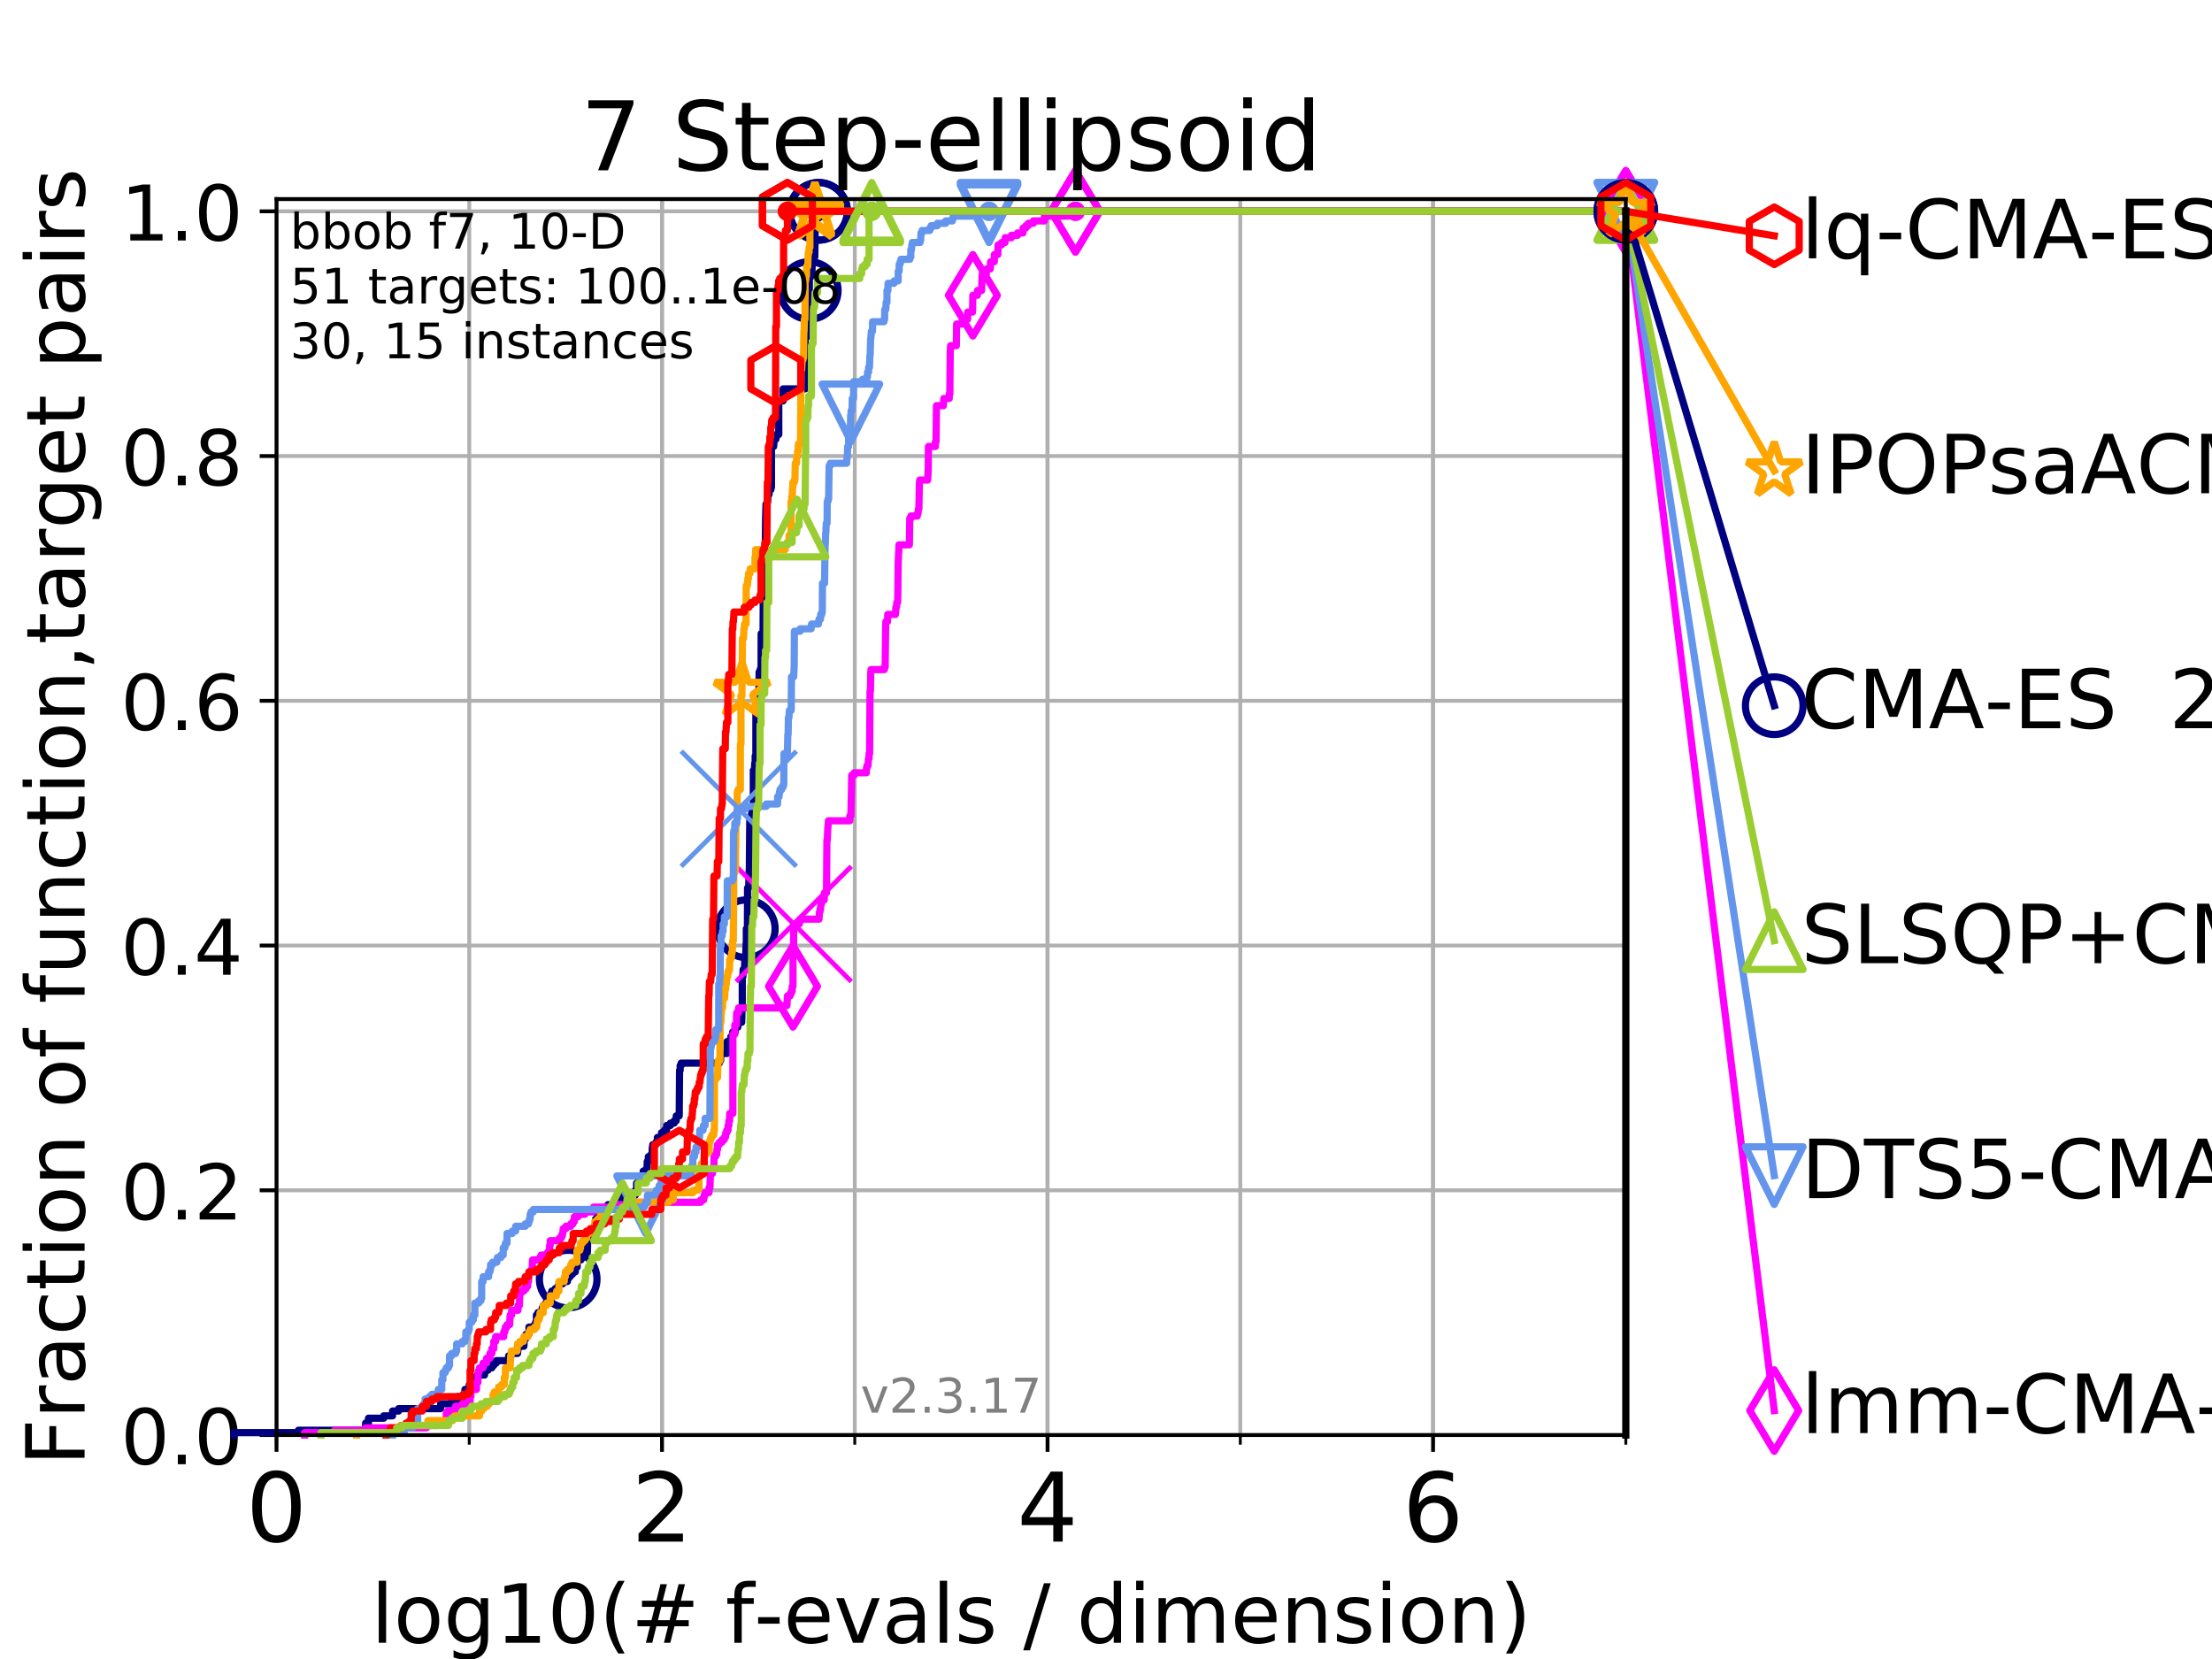 <?xml version="1.0" encoding="utf-8" standalone="no"?>
<!DOCTYPE svg PUBLIC "-//W3C//DTD SVG 1.1//EN"
  "http://www.w3.org/Graphics/SVG/1.1/DTD/svg11.dtd">
<!-- Created with matplotlib (https://matplotlib.org/) -->
<svg height="345.6pt" version="1.1" viewBox="0 0 460.8 345.6" width="460.8pt" xmlns="http://www.w3.org/2000/svg" xmlns:xlink="http://www.w3.org/1999/xlink">
 <defs>
  <style type="text/css">
*{stroke-linecap:butt;stroke-linejoin:round;}
  </style>
 </defs>
 <g id="figure_1">
  <g id="patch_1">
   <path d="M 0 345.6 
L 460.8 345.6 
L 460.8 0 
L 0 0 
z
" style="fill:#ffffff;"/>
  </g>
  <g id="axes_1">
   <g id="patch_2">
    <path d="M 57.6 298.944 
L 338.688 298.944 
L 338.688 41.472 
L 57.6 41.472 
z
" style="fill:#ffffff;"/>
   </g>
   <g id="matplotlib.axis_1">
    <g id="xtick_1">
     <g id="line2d_1">
      <path clip-path="url(#pb08da96831)" d="M 57.6 298.944 
L 57.6 41.472 
" style="fill:none;stroke:#b0b0b0;stroke-linecap:square;stroke-width:0.8;"/>
     </g>
     <g id="line2d_2">
      <defs>
       <path d="M 0 0 
L 0 3.5 
" id="mfc4fa70825" style="stroke:#000000;stroke-width:0.8;"/>
      </defs>
      <g>
       <use style="stroke:#000000;stroke-width:0.8;" x="57.6" xlink:href="#mfc4fa70825" y="298.944"/>
      </g>
     </g>
     <g id="text_1">
      <!-- 0 -->
      <defs>
       <path d="M 31.781 66.406 
Q 24.172 66.406 20.328 58.906 
Q 16.5 51.422 16.5 36.375 
Q 16.5 21.391 20.328 13.891 
Q 24.172 6.391 31.781 6.391 
Q 39.453 6.391 43.281 13.891 
Q 47.125 21.391 47.125 36.375 
Q 47.125 51.422 43.281 58.906 
Q 39.453 66.406 31.781 66.406 
z
M 31.781 74.219 
Q 44.047 74.219 50.516 64.516 
Q 56.984 54.828 56.984 36.375 
Q 56.984 17.969 50.516 8.266 
Q 44.047 -1.422 31.781 -1.422 
Q 19.531 -1.422 13.062 8.266 
Q 6.594 17.969 6.594 36.375 
Q 6.594 54.828 13.062 64.516 
Q 19.531 74.219 31.781 74.219 
z
" id="DejaVuSans-48"/>
      </defs>
      <g transform="translate(51.237 321.141)scale(0.2 -0.2)">
       <use xlink:href="#DejaVuSans-48"/>
      </g>
     </g>
    </g>
    <g id="xtick_2">
     <g id="line2d_3">
      <path clip-path="url(#pb08da96831)" d="M 137.911 298.944 
L 137.911 41.472 
" style="fill:none;stroke:#b0b0b0;stroke-linecap:square;stroke-width:0.8;"/>
     </g>
     <g id="line2d_4">
      <g>
       <use style="stroke:#000000;stroke-width:0.8;" x="137.911" xlink:href="#mfc4fa70825" y="298.944"/>
      </g>
     </g>
     <g id="text_2">
      <!-- 2 -->
      <defs>
       <path d="M 19.188 8.297 
L 53.609 8.297 
L 53.609 0 
L 7.328 0 
L 7.328 8.297 
Q 12.938 14.109 22.625 23.891 
Q 32.328 33.688 34.812 36.531 
Q 39.547 41.844 41.422 45.531 
Q 43.312 49.219 43.312 52.781 
Q 43.312 58.594 39.234 62.25 
Q 35.156 65.922 28.609 65.922 
Q 23.969 65.922 18.812 64.312 
Q 13.672 62.703 7.812 59.422 
L 7.812 69.391 
Q 13.766 71.781 18.938 73 
Q 24.125 74.219 28.422 74.219 
Q 39.75 74.219 46.484 68.547 
Q 53.219 62.891 53.219 53.422 
Q 53.219 48.922 51.531 44.891 
Q 49.859 40.875 45.406 35.406 
Q 44.188 33.984 37.641 27.219 
Q 31.109 20.453 19.188 8.297 
z
" id="DejaVuSans-50"/>
      </defs>
      <g transform="translate(131.548 321.141)scale(0.2 -0.2)">
       <use xlink:href="#DejaVuSans-50"/>
      </g>
     </g>
    </g>
    <g id="xtick_3">
     <g id="line2d_5">
      <path clip-path="url(#pb08da96831)" d="M 218.222 298.944 
L 218.222 41.472 
" style="fill:none;stroke:#b0b0b0;stroke-linecap:square;stroke-width:0.8;"/>
     </g>
     <g id="line2d_6">
      <g>
       <use style="stroke:#000000;stroke-width:0.8;" x="218.222" xlink:href="#mfc4fa70825" y="298.944"/>
      </g>
     </g>
     <g id="text_3">
      <!-- 4 -->
      <defs>
       <path d="M 37.797 64.312 
L 12.891 25.391 
L 37.797 25.391 
z
M 35.203 72.906 
L 47.609 72.906 
L 47.609 25.391 
L 58.016 25.391 
L 58.016 17.188 
L 47.609 17.188 
L 47.609 0 
L 37.797 0 
L 37.797 17.188 
L 4.891 17.188 
L 4.891 26.703 
z
" id="DejaVuSans-52"/>
      </defs>
      <g transform="translate(211.859 321.141)scale(0.2 -0.2)">
       <use xlink:href="#DejaVuSans-52"/>
      </g>
     </g>
    </g>
    <g id="xtick_4">
     <g id="line2d_7">
      <path clip-path="url(#pb08da96831)" d="M 298.533 298.944 
L 298.533 41.472 
" style="fill:none;stroke:#b0b0b0;stroke-linecap:square;stroke-width:0.8;"/>
     </g>
     <g id="line2d_8">
      <g>
       <use style="stroke:#000000;stroke-width:0.8;" x="298.533" xlink:href="#mfc4fa70825" y="298.944"/>
      </g>
     </g>
     <g id="text_4">
      <!-- 6 -->
      <defs>
       <path d="M 33.016 40.375 
Q 26.375 40.375 22.484 35.828 
Q 18.609 31.297 18.609 23.391 
Q 18.609 15.531 22.484 10.953 
Q 26.375 6.391 33.016 6.391 
Q 39.656 6.391 43.531 10.953 
Q 47.406 15.531 47.406 23.391 
Q 47.406 31.297 43.531 35.828 
Q 39.656 40.375 33.016 40.375 
z
M 52.594 71.297 
L 52.594 62.312 
Q 48.875 64.062 45.094 64.984 
Q 41.312 65.922 37.594 65.922 
Q 27.828 65.922 22.672 59.328 
Q 17.531 52.734 16.797 39.406 
Q 19.672 43.656 24.016 45.922 
Q 28.375 48.188 33.594 48.188 
Q 44.578 48.188 50.953 41.516 
Q 57.328 34.859 57.328 23.391 
Q 57.328 12.156 50.688 5.359 
Q 44.047 -1.422 33.016 -1.422 
Q 20.359 -1.422 13.672 8.266 
Q 6.984 17.969 6.984 36.375 
Q 6.984 53.656 15.188 63.938 
Q 23.391 74.219 37.203 74.219 
Q 40.922 74.219 44.703 73.484 
Q 48.484 72.75 52.594 71.297 
z
" id="DejaVuSans-54"/>
      </defs>
      <g transform="translate(292.17 321.141)scale(0.2 -0.2)">
       <use xlink:href="#DejaVuSans-54"/>
      </g>
     </g>
    </g>
    <g id="xtick_5">
     <g id="line2d_9">
      <path clip-path="url(#pb08da96831)" d="M 57.6 298.944 
L 57.6 41.472 
" style="fill:none;stroke:#b0b0b0;stroke-linecap:square;stroke-width:0.8;"/>
     </g>
     <g id="line2d_10">
      <defs>
       <path d="M 0 0 
L 0 2 
" id="m755970a381" style="stroke:#000000;stroke-width:0.6;"/>
      </defs>
      <g>
       <use style="stroke:#000000;stroke-width:0.6;" x="57.6" xlink:href="#m755970a381" y="298.944"/>
      </g>
     </g>
    </g>
    <g id="xtick_6">
     <g id="line2d_11">
      <path clip-path="url(#pb08da96831)" d="M 97.755 298.944 
L 97.755 41.472 
" style="fill:none;stroke:#b0b0b0;stroke-linecap:square;stroke-width:0.8;"/>
     </g>
     <g id="line2d_12">
      <g>
       <use style="stroke:#000000;stroke-width:0.6;" x="97.755" xlink:href="#m755970a381" y="298.944"/>
      </g>
     </g>
    </g>
    <g id="xtick_7">
     <g id="line2d_13">
      <path clip-path="url(#pb08da96831)" d="M 137.911 298.944 
L 137.911 41.472 
" style="fill:none;stroke:#b0b0b0;stroke-linecap:square;stroke-width:0.8;"/>
     </g>
     <g id="line2d_14">
      <g>
       <use style="stroke:#000000;stroke-width:0.6;" x="137.911" xlink:href="#m755970a381" y="298.944"/>
      </g>
     </g>
    </g>
    <g id="xtick_8">
     <g id="line2d_15">
      <path clip-path="url(#pb08da96831)" d="M 178.066 298.944 
L 178.066 41.472 
" style="fill:none;stroke:#b0b0b0;stroke-linecap:square;stroke-width:0.8;"/>
     </g>
     <g id="line2d_16">
      <g>
       <use style="stroke:#000000;stroke-width:0.6;" x="178.066" xlink:href="#m755970a381" y="298.944"/>
      </g>
     </g>
    </g>
    <g id="xtick_9">
     <g id="line2d_17">
      <path clip-path="url(#pb08da96831)" d="M 218.222 298.944 
L 218.222 41.472 
" style="fill:none;stroke:#b0b0b0;stroke-linecap:square;stroke-width:0.8;"/>
     </g>
     <g id="line2d_18">
      <g>
       <use style="stroke:#000000;stroke-width:0.6;" x="218.222" xlink:href="#m755970a381" y="298.944"/>
      </g>
     </g>
    </g>
    <g id="xtick_10">
     <g id="line2d_19">
      <path clip-path="url(#pb08da96831)" d="M 258.377 298.944 
L 258.377 41.472 
" style="fill:none;stroke:#b0b0b0;stroke-linecap:square;stroke-width:0.8;"/>
     </g>
     <g id="line2d_20">
      <g>
       <use style="stroke:#000000;stroke-width:0.6;" x="258.377" xlink:href="#m755970a381" y="298.944"/>
      </g>
     </g>
    </g>
    <g id="xtick_11">
     <g id="line2d_21">
      <path clip-path="url(#pb08da96831)" d="M 298.533 298.944 
L 298.533 41.472 
" style="fill:none;stroke:#b0b0b0;stroke-linecap:square;stroke-width:0.8;"/>
     </g>
     <g id="line2d_22">
      <g>
       <use style="stroke:#000000;stroke-width:0.6;" x="298.533" xlink:href="#m755970a381" y="298.944"/>
      </g>
     </g>
    </g>
    <g id="xtick_12">
     <g id="line2d_23">
      <path clip-path="url(#pb08da96831)" d="M 338.688 298.944 
L 338.688 41.472 
" style="fill:none;stroke:#b0b0b0;stroke-linecap:square;stroke-width:0.8;"/>
     </g>
     <g id="line2d_24">
      <g>
       <use style="stroke:#000000;stroke-width:0.6;" x="338.688" xlink:href="#m755970a381" y="298.944"/>
      </g>
     </g>
    </g>
    <g id="text_5">
     <!-- log10(# f-evals / dimension) -->
     <defs>
      <path d="M 9.422 75.984 
L 18.406 75.984 
L 18.406 0 
L 9.422 0 
z
" id="DejaVuSans-108"/>
      <path d="M 30.609 48.391 
Q 23.391 48.391 19.188 42.75 
Q 14.984 37.109 14.984 27.297 
Q 14.984 17.484 19.156 11.844 
Q 23.344 6.203 30.609 6.203 
Q 37.797 6.203 41.984 11.859 
Q 46.188 17.531 46.188 27.297 
Q 46.188 37.016 41.984 42.703 
Q 37.797 48.391 30.609 48.391 
z
M 30.609 56 
Q 42.328 56 49.016 48.375 
Q 55.719 40.766 55.719 27.297 
Q 55.719 13.875 49.016 6.219 
Q 42.328 -1.422 30.609 -1.422 
Q 18.844 -1.422 12.172 6.219 
Q 5.516 13.875 5.516 27.297 
Q 5.516 40.766 12.172 48.375 
Q 18.844 56 30.609 56 
z
" id="DejaVuSans-111"/>
      <path d="M 45.406 27.984 
Q 45.406 37.75 41.375 43.109 
Q 37.359 48.484 30.078 48.484 
Q 22.859 48.484 18.828 43.109 
Q 14.797 37.75 14.797 27.984 
Q 14.797 18.266 18.828 12.891 
Q 22.859 7.516 30.078 7.516 
Q 37.359 7.516 41.375 12.891 
Q 45.406 18.266 45.406 27.984 
z
M 54.391 6.781 
Q 54.391 -7.172 48.188 -13.984 
Q 42 -20.797 29.203 -20.797 
Q 24.469 -20.797 20.266 -20.094 
Q 16.062 -19.391 12.109 -17.922 
L 12.109 -9.188 
Q 16.062 -11.328 19.922 -12.344 
Q 23.781 -13.375 27.781 -13.375 
Q 36.625 -13.375 41.016 -8.766 
Q 45.406 -4.156 45.406 5.172 
L 45.406 9.625 
Q 42.625 4.781 38.281 2.391 
Q 33.938 0 27.875 0 
Q 17.828 0 11.672 7.656 
Q 5.516 15.328 5.516 27.984 
Q 5.516 40.672 11.672 48.328 
Q 17.828 56 27.875 56 
Q 33.938 56 38.281 53.609 
Q 42.625 51.219 45.406 46.391 
L 45.406 54.688 
L 54.391 54.688 
z
" id="DejaVuSans-103"/>
      <path d="M 12.406 8.297 
L 28.516 8.297 
L 28.516 63.922 
L 10.984 60.406 
L 10.984 69.391 
L 28.422 72.906 
L 38.281 72.906 
L 38.281 8.297 
L 54.391 8.297 
L 54.391 0 
L 12.406 0 
z
" id="DejaVuSans-49"/>
      <path d="M 31 75.875 
Q 24.469 64.656 21.281 53.656 
Q 18.109 42.672 18.109 31.391 
Q 18.109 20.125 21.312 9.062 
Q 24.516 -2 31 -13.188 
L 23.188 -13.188 
Q 15.875 -1.703 12.234 9.375 
Q 8.594 20.453 8.594 31.391 
Q 8.594 42.281 12.203 53.312 
Q 15.828 64.359 23.188 75.875 
z
" id="DejaVuSans-40"/>
      <path d="M 51.125 44 
L 36.922 44 
L 32.812 27.688 
L 47.125 27.688 
z
M 43.797 71.781 
L 38.719 51.516 
L 52.984 51.516 
L 58.109 71.781 
L 65.922 71.781 
L 60.891 51.516 
L 76.125 51.516 
L 76.125 44 
L 58.984 44 
L 54.984 27.688 
L 70.516 27.688 
L 70.516 20.219 
L 53.078 20.219 
L 48 0 
L 40.188 0 
L 45.219 20.219 
L 30.906 20.219 
L 25.875 0 
L 18.016 0 
L 23.094 20.219 
L 7.719 20.219 
L 7.719 27.688 
L 24.906 27.688 
L 29 44 
L 13.281 44 
L 13.281 51.516 
L 30.906 51.516 
L 35.891 71.781 
z
" id="DejaVuSans-35"/>
      <path id="DejaVuSans-32"/>
      <path d="M 37.109 75.984 
L 37.109 68.5 
L 28.516 68.5 
Q 23.688 68.5 21.797 66.547 
Q 19.922 64.594 19.922 59.516 
L 19.922 54.688 
L 34.719 54.688 
L 34.719 47.703 
L 19.922 47.703 
L 19.922 0 
L 10.891 0 
L 10.891 47.703 
L 2.297 47.703 
L 2.297 54.688 
L 10.891 54.688 
L 10.891 58.5 
Q 10.891 67.625 15.141 71.797 
Q 19.391 75.984 28.609 75.984 
z
" id="DejaVuSans-102"/>
      <path d="M 4.891 31.391 
L 31.203 31.391 
L 31.203 23.391 
L 4.891 23.391 
z
" id="DejaVuSans-45"/>
      <path d="M 56.203 29.594 
L 56.203 25.203 
L 14.891 25.203 
Q 15.484 15.922 20.484 11.062 
Q 25.484 6.203 34.422 6.203 
Q 39.594 6.203 44.453 7.469 
Q 49.312 8.734 54.109 11.281 
L 54.109 2.781 
Q 49.266 0.734 44.188 -0.344 
Q 39.109 -1.422 33.891 -1.422 
Q 20.797 -1.422 13.156 6.188 
Q 5.516 13.812 5.516 26.812 
Q 5.516 40.234 12.766 48.109 
Q 20.016 56 32.328 56 
Q 43.359 56 49.781 48.891 
Q 56.203 41.797 56.203 29.594 
z
M 47.219 32.234 
Q 47.125 39.594 43.094 43.984 
Q 39.062 48.391 32.422 48.391 
Q 24.906 48.391 20.391 44.141 
Q 15.875 39.891 15.188 32.172 
z
" id="DejaVuSans-101"/>
      <path d="M 2.984 54.688 
L 12.5 54.688 
L 29.594 8.797 
L 46.688 54.688 
L 56.203 54.688 
L 35.688 0 
L 23.484 0 
z
" id="DejaVuSans-118"/>
      <path d="M 34.281 27.484 
Q 23.391 27.484 19.188 25 
Q 14.984 22.516 14.984 16.5 
Q 14.984 11.719 18.141 8.906 
Q 21.297 6.109 26.703 6.109 
Q 34.188 6.109 38.703 11.406 
Q 43.219 16.703 43.219 25.484 
L 43.219 27.484 
z
M 52.203 31.203 
L 52.203 0 
L 43.219 0 
L 43.219 8.297 
Q 40.141 3.328 35.547 0.953 
Q 30.953 -1.422 24.312 -1.422 
Q 15.922 -1.422 10.953 3.297 
Q 6 8.016 6 15.922 
Q 6 25.141 12.172 29.828 
Q 18.359 34.516 30.609 34.516 
L 43.219 34.516 
L 43.219 35.406 
Q 43.219 41.609 39.141 45 
Q 35.062 48.391 27.688 48.391 
Q 23 48.391 18.547 47.266 
Q 14.109 46.141 10.016 43.891 
L 10.016 52.203 
Q 14.938 54.109 19.578 55.047 
Q 24.219 56 28.609 56 
Q 40.484 56 46.344 49.844 
Q 52.203 43.703 52.203 31.203 
z
" id="DejaVuSans-97"/>
      <path d="M 44.281 53.078 
L 44.281 44.578 
Q 40.484 46.531 36.375 47.5 
Q 32.281 48.484 27.875 48.484 
Q 21.188 48.484 17.844 46.438 
Q 14.5 44.391 14.5 40.281 
Q 14.5 37.156 16.891 35.375 
Q 19.281 33.594 26.516 31.984 
L 29.594 31.297 
Q 39.156 29.25 43.188 25.516 
Q 47.219 21.781 47.219 15.094 
Q 47.219 7.469 41.188 3.016 
Q 35.156 -1.422 24.609 -1.422 
Q 20.219 -1.422 15.453 -0.562 
Q 10.688 0.297 5.422 2 
L 5.422 11.281 
Q 10.406 8.688 15.234 7.391 
Q 20.062 6.109 24.812 6.109 
Q 31.156 6.109 34.562 8.281 
Q 37.984 10.453 37.984 14.406 
Q 37.984 18.062 35.516 20.016 
Q 33.062 21.969 24.703 23.781 
L 21.578 24.516 
Q 13.234 26.266 9.516 29.906 
Q 5.812 33.547 5.812 39.891 
Q 5.812 47.609 11.281 51.797 
Q 16.75 56 26.812 56 
Q 31.781 56 36.172 55.266 
Q 40.578 54.547 44.281 53.078 
z
" id="DejaVuSans-115"/>
      <path d="M 25.391 72.906 
L 33.688 72.906 
L 8.297 -9.281 
L 0 -9.281 
z
" id="DejaVuSans-47"/>
      <path d="M 45.406 46.391 
L 45.406 75.984 
L 54.391 75.984 
L 54.391 0 
L 45.406 0 
L 45.406 8.203 
Q 42.578 3.328 38.25 0.953 
Q 33.938 -1.422 27.875 -1.422 
Q 17.969 -1.422 11.734 6.484 
Q 5.516 14.406 5.516 27.297 
Q 5.516 40.188 11.734 48.094 
Q 17.969 56 27.875 56 
Q 33.938 56 38.25 53.625 
Q 42.578 51.266 45.406 46.391 
z
M 14.797 27.297 
Q 14.797 17.391 18.875 11.75 
Q 22.953 6.109 30.078 6.109 
Q 37.203 6.109 41.297 11.75 
Q 45.406 17.391 45.406 27.297 
Q 45.406 37.203 41.297 42.844 
Q 37.203 48.484 30.078 48.484 
Q 22.953 48.484 18.875 42.844 
Q 14.797 37.203 14.797 27.297 
z
" id="DejaVuSans-100"/>
      <path d="M 9.422 54.688 
L 18.406 54.688 
L 18.406 0 
L 9.422 0 
z
M 9.422 75.984 
L 18.406 75.984 
L 18.406 64.594 
L 9.422 64.594 
z
" id="DejaVuSans-105"/>
      <path d="M 52 44.188 
Q 55.375 50.25 60.062 53.125 
Q 64.75 56 71.094 56 
Q 79.641 56 84.281 50.016 
Q 88.922 44.047 88.922 33.016 
L 88.922 0 
L 79.891 0 
L 79.891 32.719 
Q 79.891 40.578 77.094 44.375 
Q 74.312 48.188 68.609 48.188 
Q 61.625 48.188 57.562 43.547 
Q 53.516 38.922 53.516 30.906 
L 53.516 0 
L 44.484 0 
L 44.484 32.719 
Q 44.484 40.625 41.703 44.406 
Q 38.922 48.188 33.109 48.188 
Q 26.219 48.188 22.156 43.531 
Q 18.109 38.875 18.109 30.906 
L 18.109 0 
L 9.078 0 
L 9.078 54.688 
L 18.109 54.688 
L 18.109 46.188 
Q 21.188 51.219 25.484 53.609 
Q 29.781 56 35.688 56 
Q 41.656 56 45.828 52.969 
Q 50 49.953 52 44.188 
z
" id="DejaVuSans-109"/>
      <path d="M 54.891 33.016 
L 54.891 0 
L 45.906 0 
L 45.906 32.719 
Q 45.906 40.484 42.875 44.328 
Q 39.844 48.188 33.797 48.188 
Q 26.516 48.188 22.312 43.547 
Q 18.109 38.922 18.109 30.906 
L 18.109 0 
L 9.078 0 
L 9.078 54.688 
L 18.109 54.688 
L 18.109 46.188 
Q 21.344 51.125 25.703 53.562 
Q 30.078 56 35.797 56 
Q 45.219 56 50.047 50.172 
Q 54.891 44.344 54.891 33.016 
z
" id="DejaVuSans-110"/>
      <path d="M 8.016 75.875 
L 15.828 75.875 
Q 23.141 64.359 26.781 53.312 
Q 30.422 42.281 30.422 31.391 
Q 30.422 20.453 26.781 9.375 
Q 23.141 -1.703 15.828 -13.188 
L 8.016 -13.188 
Q 14.5 -2 17.703 9.062 
Q 20.906 20.125 20.906 31.391 
Q 20.906 42.672 17.703 53.656 
Q 14.5 64.656 8.016 75.875 
z
" id="DejaVuSans-41"/>
     </defs>
     <g transform="translate(77.303 342.218)scale(0.17 -0.17)">
      <use xlink:href="#DejaVuSans-108"/>
      <use x="27.783" xlink:href="#DejaVuSans-111"/>
      <use x="88.965" xlink:href="#DejaVuSans-103"/>
      <use x="152.441" xlink:href="#DejaVuSans-49"/>
      <use x="216.064" xlink:href="#DejaVuSans-48"/>
      <use x="279.688" xlink:href="#DejaVuSans-40"/>
      <use x="318.701" xlink:href="#DejaVuSans-35"/>
      <use x="402.49" xlink:href="#DejaVuSans-32"/>
      <use x="434.277" xlink:href="#DejaVuSans-102"/>
      <use x="469.404" xlink:href="#DejaVuSans-45"/>
      <use x="505.488" xlink:href="#DejaVuSans-101"/>
      <use x="567.012" xlink:href="#DejaVuSans-118"/>
      <use x="626.191" xlink:href="#DejaVuSans-97"/>
      <use x="687.471" xlink:href="#DejaVuSans-108"/>
      <use x="715.254" xlink:href="#DejaVuSans-115"/>
      <use x="767.354" xlink:href="#DejaVuSans-32"/>
      <use x="799.141" xlink:href="#DejaVuSans-47"/>
      <use x="832.832" xlink:href="#DejaVuSans-32"/>
      <use x="864.619" xlink:href="#DejaVuSans-100"/>
      <use x="928.096" xlink:href="#DejaVuSans-105"/>
      <use x="955.879" xlink:href="#DejaVuSans-109"/>
      <use x="1053.291" xlink:href="#DejaVuSans-101"/>
      <use x="1114.814" xlink:href="#DejaVuSans-110"/>
      <use x="1178.193" xlink:href="#DejaVuSans-115"/>
      <use x="1230.293" xlink:href="#DejaVuSans-105"/>
      <use x="1258.076" xlink:href="#DejaVuSans-111"/>
      <use x="1319.258" xlink:href="#DejaVuSans-110"/>
      <use x="1382.637" xlink:href="#DejaVuSans-41"/>
     </g>
    </g>
   </g>
   <g id="matplotlib.axis_2">
    <g id="ytick_1">
     <g id="line2d_25">
      <path clip-path="url(#pb08da96831)" d="M 57.6 298.944 
L 338.688 298.944 
" style="fill:none;stroke:#b0b0b0;stroke-linecap:square;stroke-width:0.8;"/>
     </g>
     <g id="line2d_26">
      <defs>
       <path d="M 0 0 
L -3.5 0 
" id="m84b727764e" style="stroke:#000000;stroke-width:0.8;"/>
      </defs>
      <g>
       <use style="stroke:#000000;stroke-width:0.8;" x="57.6" xlink:href="#m84b727764e" y="298.944"/>
      </g>
     </g>
     <g id="text_6">
      <!-- 0.0 -->
      <defs>
       <path d="M 10.688 12.406 
L 21 12.406 
L 21 0 
L 10.688 0 
z
" id="DejaVuSans-46"/>
      </defs>
      <g transform="translate(25.155 305.023)scale(0.16 -0.16)">
       <use xlink:href="#DejaVuSans-48"/>
       <use x="63.623" xlink:href="#DejaVuSans-46"/>
       <use x="95.41" xlink:href="#DejaVuSans-48"/>
      </g>
     </g>
    </g>
    <g id="ytick_2">
     <g id="line2d_27">
      <path clip-path="url(#pb08da96831)" d="M 57.6 247.959 
L 338.688 247.959 
" style="fill:none;stroke:#b0b0b0;stroke-linecap:square;stroke-width:0.8;"/>
     </g>
     <g id="line2d_28">
      <g>
       <use style="stroke:#000000;stroke-width:0.8;" x="57.6" xlink:href="#m84b727764e" y="247.959"/>
      </g>
     </g>
     <g id="text_7">
      <!-- 0.2 -->
      <g transform="translate(25.155 254.038)scale(0.16 -0.16)">
       <use xlink:href="#DejaVuSans-48"/>
       <use x="63.623" xlink:href="#DejaVuSans-46"/>
       <use x="95.41" xlink:href="#DejaVuSans-50"/>
      </g>
     </g>
    </g>
    <g id="ytick_3">
     <g id="line2d_29">
      <path clip-path="url(#pb08da96831)" d="M 57.6 196.975 
L 338.688 196.975 
" style="fill:none;stroke:#b0b0b0;stroke-linecap:square;stroke-width:0.8;"/>
     </g>
     <g id="line2d_30">
      <g>
       <use style="stroke:#000000;stroke-width:0.8;" x="57.6" xlink:href="#m84b727764e" y="196.975"/>
      </g>
     </g>
     <g id="text_8">
      <!-- 0.4 -->
      <g transform="translate(25.155 203.054)scale(0.16 -0.16)">
       <use xlink:href="#DejaVuSans-48"/>
       <use x="63.623" xlink:href="#DejaVuSans-46"/>
       <use x="95.41" xlink:href="#DejaVuSans-52"/>
      </g>
     </g>
    </g>
    <g id="ytick_4">
     <g id="line2d_31">
      <path clip-path="url(#pb08da96831)" d="M 57.6 145.99 
L 338.688 145.99 
" style="fill:none;stroke:#b0b0b0;stroke-linecap:square;stroke-width:0.8;"/>
     </g>
     <g id="line2d_32">
      <g>
       <use style="stroke:#000000;stroke-width:0.8;" x="57.6" xlink:href="#m84b727764e" y="145.99"/>
      </g>
     </g>
     <g id="text_9">
      <!-- 0.6 -->
      <g transform="translate(25.155 152.069)scale(0.16 -0.16)">
       <use xlink:href="#DejaVuSans-48"/>
       <use x="63.623" xlink:href="#DejaVuSans-46"/>
       <use x="95.41" xlink:href="#DejaVuSans-54"/>
      </g>
     </g>
    </g>
    <g id="ytick_5">
     <g id="line2d_33">
      <path clip-path="url(#pb08da96831)" d="M 57.6 95.006 
L 338.688 95.006 
" style="fill:none;stroke:#b0b0b0;stroke-linecap:square;stroke-width:0.8;"/>
     </g>
     <g id="line2d_34">
      <g>
       <use style="stroke:#000000;stroke-width:0.8;" x="57.6" xlink:href="#m84b727764e" y="95.006"/>
      </g>
     </g>
     <g id="text_10">
      <!-- 0.8 -->
      <defs>
       <path d="M 31.781 34.625 
Q 24.75 34.625 20.719 30.859 
Q 16.703 27.094 16.703 20.516 
Q 16.703 13.922 20.719 10.156 
Q 24.75 6.391 31.781 6.391 
Q 38.812 6.391 42.859 10.172 
Q 46.922 13.969 46.922 20.516 
Q 46.922 27.094 42.891 30.859 
Q 38.875 34.625 31.781 34.625 
z
M 21.922 38.812 
Q 15.578 40.375 12.031 44.719 
Q 8.5 49.078 8.5 55.328 
Q 8.5 64.062 14.719 69.141 
Q 20.953 74.219 31.781 74.219 
Q 42.672 74.219 48.875 69.141 
Q 55.078 64.062 55.078 55.328 
Q 55.078 49.078 51.531 44.719 
Q 48 40.375 41.703 38.812 
Q 48.828 37.156 52.797 32.312 
Q 56.781 27.484 56.781 20.516 
Q 56.781 9.906 50.312 4.234 
Q 43.844 -1.422 31.781 -1.422 
Q 19.734 -1.422 13.25 4.234 
Q 6.781 9.906 6.781 20.516 
Q 6.781 27.484 10.781 32.312 
Q 14.797 37.156 21.922 38.812 
z
M 18.312 54.391 
Q 18.312 48.734 21.844 45.562 
Q 25.391 42.391 31.781 42.391 
Q 38.141 42.391 41.719 45.562 
Q 45.312 48.734 45.312 54.391 
Q 45.312 60.062 41.719 63.234 
Q 38.141 66.406 31.781 66.406 
Q 25.391 66.406 21.844 63.234 
Q 18.312 60.062 18.312 54.391 
z
" id="DejaVuSans-56"/>
      </defs>
      <g transform="translate(25.155 101.085)scale(0.16 -0.16)">
       <use xlink:href="#DejaVuSans-48"/>
       <use x="63.623" xlink:href="#DejaVuSans-46"/>
       <use x="95.41" xlink:href="#DejaVuSans-56"/>
      </g>
     </g>
    </g>
    <g id="ytick_6">
     <g id="line2d_35">
      <path clip-path="url(#pb08da96831)" d="M 57.6 44.021 
L 338.688 44.021 
" style="fill:none;stroke:#b0b0b0;stroke-linecap:square;stroke-width:0.8;"/>
     </g>
     <g id="line2d_36">
      <g>
       <use style="stroke:#000000;stroke-width:0.8;" x="57.6" xlink:href="#m84b727764e" y="44.021"/>
      </g>
     </g>
     <g id="text_11">
      <!-- 1.0 -->
      <g transform="translate(25.155 50.1)scale(0.16 -0.16)">
       <use xlink:href="#DejaVuSans-49"/>
       <use x="63.623" xlink:href="#DejaVuSans-46"/>
       <use x="95.41" xlink:href="#DejaVuSans-48"/>
      </g>
     </g>
    </g>
    <g id="text_12">
     <!-- Fraction of function,target pairs -->
     <defs>
      <path d="M 9.812 72.906 
L 51.703 72.906 
L 51.703 64.594 
L 19.672 64.594 
L 19.672 43.109 
L 48.578 43.109 
L 48.578 34.812 
L 19.672 34.812 
L 19.672 0 
L 9.812 0 
z
" id="DejaVuSans-70"/>
      <path d="M 41.109 46.297 
Q 39.594 47.172 37.812 47.578 
Q 36.031 48 33.891 48 
Q 26.266 48 22.188 43.047 
Q 18.109 38.094 18.109 28.812 
L 18.109 0 
L 9.078 0 
L 9.078 54.688 
L 18.109 54.688 
L 18.109 46.188 
Q 20.953 51.172 25.484 53.578 
Q 30.031 56 36.531 56 
Q 37.453 56 38.578 55.875 
Q 39.703 55.766 41.062 55.516 
z
" id="DejaVuSans-114"/>
      <path d="M 48.781 52.594 
L 48.781 44.188 
Q 44.969 46.297 41.141 47.344 
Q 37.312 48.391 33.406 48.391 
Q 24.656 48.391 19.812 42.844 
Q 14.984 37.312 14.984 27.297 
Q 14.984 17.281 19.812 11.734 
Q 24.656 6.203 33.406 6.203 
Q 37.312 6.203 41.141 7.25 
Q 44.969 8.297 48.781 10.406 
L 48.781 2.094 
Q 45.016 0.344 40.984 -0.531 
Q 36.969 -1.422 32.422 -1.422 
Q 20.062 -1.422 12.781 6.344 
Q 5.516 14.109 5.516 27.297 
Q 5.516 40.672 12.859 48.328 
Q 20.219 56 33.016 56 
Q 37.156 56 41.109 55.141 
Q 45.062 54.297 48.781 52.594 
z
" id="DejaVuSans-99"/>
      <path d="M 18.312 70.219 
L 18.312 54.688 
L 36.812 54.688 
L 36.812 47.703 
L 18.312 47.703 
L 18.312 18.016 
Q 18.312 11.328 20.141 9.422 
Q 21.969 7.516 27.594 7.516 
L 36.812 7.516 
L 36.812 0 
L 27.594 0 
Q 17.188 0 13.234 3.875 
Q 9.281 7.766 9.281 18.016 
L 9.281 47.703 
L 2.688 47.703 
L 2.688 54.688 
L 9.281 54.688 
L 9.281 70.219 
z
" id="DejaVuSans-116"/>
      <path d="M 8.5 21.578 
L 8.5 54.688 
L 17.484 54.688 
L 17.484 21.922 
Q 17.484 14.156 20.5 10.266 
Q 23.531 6.391 29.594 6.391 
Q 36.859 6.391 41.078 11.031 
Q 45.312 15.672 45.312 23.688 
L 45.312 54.688 
L 54.297 54.688 
L 54.297 0 
L 45.312 0 
L 45.312 8.406 
Q 42.047 3.422 37.719 1 
Q 33.406 -1.422 27.688 -1.422 
Q 18.266 -1.422 13.375 4.438 
Q 8.5 10.297 8.5 21.578 
z
M 31.109 56 
z
" id="DejaVuSans-117"/>
      <path d="M 11.719 12.406 
L 22.016 12.406 
L 22.016 4 
L 14.016 -11.625 
L 7.719 -11.625 
L 11.719 4 
z
" id="DejaVuSans-44"/>
      <path d="M 18.109 8.203 
L 18.109 -20.797 
L 9.078 -20.797 
L 9.078 54.688 
L 18.109 54.688 
L 18.109 46.391 
Q 20.953 51.266 25.266 53.625 
Q 29.594 56 35.594 56 
Q 45.562 56 51.781 48.094 
Q 58.016 40.188 58.016 27.297 
Q 58.016 14.406 51.781 6.484 
Q 45.562 -1.422 35.594 -1.422 
Q 29.594 -1.422 25.266 0.953 
Q 20.953 3.328 18.109 8.203 
z
M 48.688 27.297 
Q 48.688 37.203 44.609 42.844 
Q 40.531 48.484 33.406 48.484 
Q 26.266 48.484 22.188 42.844 
Q 18.109 37.203 18.109 27.297 
Q 18.109 17.391 22.188 11.75 
Q 26.266 6.109 33.406 6.109 
Q 40.531 6.109 44.609 11.75 
Q 48.688 17.391 48.688 27.297 
z
" id="DejaVuSans-112"/>
     </defs>
     <g transform="translate(17.62 305.347)rotate(-90)scale(0.17 -0.17)">
      <use xlink:href="#DejaVuSans-70"/>
      <use x="57.41" xlink:href="#DejaVuSans-114"/>
      <use x="98.523" xlink:href="#DejaVuSans-97"/>
      <use x="159.803" xlink:href="#DejaVuSans-99"/>
      <use x="214.783" xlink:href="#DejaVuSans-116"/>
      <use x="253.992" xlink:href="#DejaVuSans-105"/>
      <use x="281.775" xlink:href="#DejaVuSans-111"/>
      <use x="342.957" xlink:href="#DejaVuSans-110"/>
      <use x="406.336" xlink:href="#DejaVuSans-32"/>
      <use x="438.123" xlink:href="#DejaVuSans-111"/>
      <use x="499.305" xlink:href="#DejaVuSans-102"/>
      <use x="534.51" xlink:href="#DejaVuSans-32"/>
      <use x="566.297" xlink:href="#DejaVuSans-102"/>
      <use x="601.502" xlink:href="#DejaVuSans-117"/>
      <use x="664.881" xlink:href="#DejaVuSans-110"/>
      <use x="728.26" xlink:href="#DejaVuSans-99"/>
      <use x="783.24" xlink:href="#DejaVuSans-116"/>
      <use x="822.449" xlink:href="#DejaVuSans-105"/>
      <use x="850.232" xlink:href="#DejaVuSans-111"/>
      <use x="911.414" xlink:href="#DejaVuSans-110"/>
      <use x="974.793" xlink:href="#DejaVuSans-44"/>
      <use x="1006.58" xlink:href="#DejaVuSans-116"/>
      <use x="1045.789" xlink:href="#DejaVuSans-97"/>
      <use x="1107.068" xlink:href="#DejaVuSans-114"/>
      <use x="1148.166" xlink:href="#DejaVuSans-103"/>
      <use x="1211.643" xlink:href="#DejaVuSans-101"/>
      <use x="1273.166" xlink:href="#DejaVuSans-116"/>
      <use x="1312.375" xlink:href="#DejaVuSans-32"/>
      <use x="1344.162" xlink:href="#DejaVuSans-112"/>
      <use x="1407.639" xlink:href="#DejaVuSans-97"/>
      <use x="1468.918" xlink:href="#DejaVuSans-105"/>
      <use x="1496.701" xlink:href="#DejaVuSans-114"/>
      <use x="1537.814" xlink:href="#DejaVuSans-115"/>
     </g>
    </g>
   </g>
   <g id="line2d_37">
    <defs>
     <path d="M 0 1.5 
C 0.398 1.5 0.779 1.342 1.061 1.061 
C 1.342 0.779 1.5 0.398 1.5 0 
C 1.5 -0.398 1.342 -0.779 1.061 -1.061 
C 0.779 -1.342 0.398 -1.5 0 -1.5 
C -0.398 -1.5 -0.779 -1.342 -1.061 -1.061 
C -1.342 -0.779 -1.5 -0.398 -1.5 0 
C -1.5 0.398 -1.342 0.779 -1.061 1.061 
C -0.779 1.342 -0.398 1.5 0 1.5 
z
" id="mb1ff442250" style="stroke:#000080;"/>
    </defs>
    <g>
     <use style="fill:#000080;stroke:#000080;" x="170.524" xlink:href="#mb1ff442250" y="44.021"/>
     <use style="fill:#000080;stroke:#000080;" x="170.524" xlink:href="#mb1ff442250" y="44.021"/>
    </g>
   </g>
   <g id="line2d_38">
    <path d="M 48.692 298.944 
L 48.692 298.444 
L 62.175 298.444 
L 62.175 297.944 
L 76.168 297.944 
L 76.168 296.445 
L 76.759 296.445 
L 76.759 295.445 
L 79.939 295.445 
L 79.939 294.945 
L 81.776 294.945 
L 81.776 293.946 
L 83.037 293.946 
L 83.037 293.446 
L 91.783 293.446 
L 91.783 292.446 
L 94.081 292.446 
L 94.081 291.946 
L 95.327 291.946 
L 95.327 290.946 
L 96.861 290.946 
L 96.861 289.447 
L 97.755 289.447 
L 97.755 288.447 
L 98.101 288.447 
L 98.101 286.948 
L 99.418 286.948 
L 99.418 286.448 
L 100.935 286.448 
L 100.935 285.448 
L 101.647 285.448 
L 101.647 284.948 
L 102.465 284.948 
L 102.465 284.448 
L 102.859 284.448 
L 102.859 283.949 
L 103.372 283.949 
L 103.372 283.449 
L 105.952 283.449 
L 105.952 282.449 
L 106.489 282.449 
L 106.489 281.949 
L 107.811 281.949 
L 107.909 280.949 
L 108.006 280.949 
L 108.006 280.45 
L 109.132 280.45 
L 109.222 278.95 
L 109.491 278.95 
L 109.58 277.95 
L 110.189 277.95 
L 110.189 276.451 
L 111.346 276.451 
L 111.346 275.951 
L 111.585 275.951 
L 111.585 275.451 
L 111.742 275.451 
L 111.742 273.952 
L 112.052 273.952 
L 112.052 273.452 
L 112.95 273.452 
L 112.95 272.452 
L 113.168 272.452 
L 113.168 271.952 
L 113.665 271.952 
L 113.665 271.452 
L 113.943 271.452 
L 113.943 270.952 
L 114.685 270.952 
L 114.751 269.453 
L 114.947 269.453 
L 114.947 268.953 
L 115.649 268.953 
L 115.649 268.453 
L 116.203 268.453 
L 116.203 267.953 
L 116.443 267.953 
L 116.443 267.454 
L 117.203 267.454 
L 117.203 266.954 
L 118.203 266.954 
L 118.203 266.454 
L 118.364 266.454 
L 118.364 265.954 
L 118.787 265.954 
L 118.787 265.454 
L 119.25 265.454 
L 119.25 264.954 
L 119.85 264.954 
L 119.85 263.955 
L 120.239 263.955 
L 120.239 262.455 
L 121.037 262.455 
L 121.037 261.955 
L 121.445 261.955 
L 121.445 261.455 
L 121.668 261.455 
L 121.668 260.956 
L 122.362 260.956 
L 122.447 257.956 
L 123.554 257.956 
L 123.633 256.957 
L 123.673 256.957 
L 123.673 255.957 
L 123.791 255.957 
L 123.791 255.457 
L 124.063 255.457 
L 124.063 253.958 
L 124.444 253.958 
L 124.52 252.458 
L 125.22 252.458 
L 125.22 251.958 
L 126.607 251.958 
L 126.64 250.959 
L 128.26 250.959 
L 128.26 250.459 
L 128.441 250.459 
L 128.441 249.959 
L 129.686 249.959 
L 129.686 248.959 
L 132.375 248.959 
L 132.375 247.959 
L 132.613 247.959 
L 132.613 246.46 
L 133.125 246.46 
L 133.194 244.96 
L 133.998 244.96 
L 133.998 243.961 
L 134.619 243.961 
L 134.619 243.461 
L 134.787 243.461 
L 134.829 241.961 
L 135.056 241.961 
L 135.056 240.962 
L 135.642 240.962 
L 135.642 240.462 
L 135.82 240.462 
L 135.898 238.962 
L 135.976 238.962 
L 135.976 238.462 
L 136.645 238.462 
L 136.645 237.962 
L 136.943 237.962 
L 136.943 236.963 
L 137.806 236.963 
L 137.806 235.963 
L 138.392 235.963 
L 138.392 235.463 
L 138.878 235.463 
L 138.878 234.464 
L 139.652 234.464 
L 139.652 233.964 
L 140.454 233.964 
L 140.454 233.464 
L 140.871 233.464 
L 140.871 232.464 
L 141.493 232.464 
L 141.564 222.967 
L 141.69 222.967 
L 141.69 221.967 
L 141.9 221.967 
L 141.9 221.467 
L 149.841 221.467 
L 149.841 220.968 
L 150.12 220.968 
L 150.12 219.468 
L 151.43 219.468 
L 151.486 216.969 
L 152.238 216.969 
L 152.238 215.969 
L 152.625 215.969 
L 152.64 214.969 
L 153.171 214.969 
L 153.171 213.97 
L 153.708 213.97 
L 153.708 212.97 
L 154.507 212.97 
L 154.588 209.971 
L 154.628 209.971 
L 154.628 203.473 
L 154.748 203.473 
L 154.814 201.973 
L 155.083 201.973 
L 155.187 199.474 
L 155.323 199.474 
L 155.432 196.475 
L 155.47 196.475 
L 155.47 193.476 
L 155.704 193.476 
L 155.729 184.979 
L 155.966 184.979 
L 156.053 181.48 
L 156.096 181.48 
L 156.188 170.983 
L 156.412 170.983 
L 156.412 170.483 
L 156.557 170.483 
L 156.557 169.483 
L 156.7 169.483 
L 156.735 167.984 
L 156.93 167.984 
L 156.93 160.486 
L 157.145 160.486 
L 157.226 158.986 
L 157.318 158.986 
L 157.318 157.487 
L 157.461 157.487 
L 157.466 148.49 
L 157.63 148.49 
L 157.636 145.99 
L 157.804 145.99 
L 157.804 145.49 
L 158.059 145.49 
L 158.146 139.992 
L 158.347 139.992 
L 158.347 139.492 
L 158.546 139.492 
L 158.562 131.995 
L 158.958 131.995 
L 159.036 118.999 
L 159.088 118.999 
L 159.088 118.499 
L 159.217 118.499 
L 159.217 117.999 
L 159.38 117.999 
L 159.487 108.002 
L 159.492 108.002 
L 159.573 105.003 
L 159.808 105.003 
L 159.808 104.503 
L 159.922 104.503 
L 159.966 103.003 
L 160.215 103.003 
L 160.215 102.004 
L 160.585 102.004 
L 160.585 101.504 
L 160.708 101.504 
L 160.708 93.006 
L 161.169 93.006 
L 161.261 91.507 
L 161.627 91.507 
L 161.627 91.007 
L 161.77 91.007 
L 161.77 90.507 
L 162.23 90.507 
L 162.23 83.509 
L 163.14 83.509 
L 163.14 81.01 
L 167.745 81.01 
L 167.751 70.013 
L 168.576 70.013 
L 168.606 57.517 
L 169.126 57.517 
L 169.207 54.518 
L 169.452 54.518 
L 169.452 53.518 
L 169.735 53.518 
L 169.817 47.52 
L 169.942 47.52 
L 170.042 46.52 
L 170.127 46.52 
L 170.201 44.521 
L 170.524 44.521 
L 170.524 44.021 
L 338.688 44.021 
L 338.688 44.021 
" style="fill:none;stroke:#000080;stroke-linecap:square;stroke-width:1.5;"/>
   </g>
   <g id="line2d_39">
    <defs>
     <path d="M 0 6 
C 1.591 6 3.117 5.368 4.243 4.243 
C 5.368 3.117 6 1.591 6 0 
C 6 -1.591 5.368 -3.117 4.243 -4.243 
C 3.117 -5.368 1.591 -6 0 -6 
C -1.591 -6 -3.117 -5.368 -4.243 -4.243 
C -5.368 -3.117 -6 -1.591 -6 0 
C -6 1.591 -5.368 3.117 -4.243 4.243 
C -3.117 5.368 -1.591 6 0 6 
z
" id="m65d1d67434" style="stroke:#000080;stroke-width:1.5;"/>
    </defs>
    <g>
     <use style="fill-opacity:0;stroke:#000080;stroke-width:1.5;" x="118.364" xlink:href="#m65d1d67434" y="266.454"/>
     <use style="fill-opacity:0;stroke:#000080;stroke-width:1.5;" x="155.47" xlink:href="#m65d1d67434" y="193.476"/>
     <use style="fill-opacity:0;stroke:#000080;stroke-width:1.5;" x="168.585" xlink:href="#m65d1d67434" y="60.516"/>
     <use style="fill-opacity:0;stroke:#000080;stroke-width:1.5;" x="170.524" xlink:href="#m65d1d67434" y="44.021"/>
     <use style="fill-opacity:0;stroke:#000080;stroke-width:1.5;" x="170.524" xlink:href="#m65d1d67434" y="44.021"/>
     <use style="fill-opacity:0;stroke:#000080;stroke-width:1.5;" x="338.688" xlink:href="#m65d1d67434" y="44.021"/>
    </g>
   </g>
   <g id="line2d_40">
    <path style="fill:none;stroke:#000080;stroke-linecap:square;stroke-width:1.5;"/>
    <g/>
   </g>
   <g id="line2d_41">
    <defs>
     <path d="M 0 1.5 
C 0.398 1.5 0.779 1.342 1.061 1.061 
C 1.342 0.779 1.5 0.398 1.5 0 
C 1.5 -0.398 1.342 -0.779 1.061 -1.061 
C 0.779 -1.342 0.398 -1.5 0 -1.5 
C -0.398 -1.5 -0.779 -1.342 -1.061 -1.061 
C -1.342 -0.779 -1.5 -0.398 -1.5 0 
C -1.5 0.398 -1.342 0.779 -1.061 1.061 
C -0.779 1.342 -0.398 1.5 0 1.5 
z
" id="me7966534d9" style="stroke:#ff00ff;"/>
    </defs>
    <g>
     <use style="fill:#ff00ff;stroke:#ff00ff;" x="224.039" xlink:href="#me7966534d9" y="44.021"/>
     <use style="fill:#ff00ff;stroke:#ff00ff;" x="224.039" xlink:href="#me7966534d9" y="44.021"/>
    </g>
   </g>
   <g id="line2d_42">
    <path d="M 63.468 298.944 
L 63.468 298.444 
L 69.688 298.444 
L 69.688 297.944 
L 76.168 297.944 
L 76.168 297.444 
L 88.847 297.444 
L 88.847 296.945 
L 91.03 296.945 
L 91.03 296.445 
L 92.504 296.445 
L 92.504 295.945 
L 92.969 295.945 
L 92.969 294.445 
L 93.197 294.445 
L 93.197 293.946 
L 94.715 293.946 
L 94.715 293.446 
L 94.921 293.446 
L 94.921 292.946 
L 96.301 292.946 
L 96.301 292.446 
L 97.224 292.446 
L 97.224 291.946 
L 97.929 291.946 
L 97.929 290.946 
L 98.101 290.946 
L 98.101 289.447 
L 99.258 289.447 
L 99.258 287.947 
L 99.575 287.947 
L 99.575 285.948 
L 99.732 285.948 
L 99.732 285.448 
L 99.887 285.448 
L 99.887 284.948 
L 100.642 284.948 
L 100.642 283.949 
L 101.366 283.949 
L 101.366 282.949 
L 102.06 282.949 
L 102.06 281.949 
L 102.465 281.949 
L 102.465 280.949 
L 102.859 280.949 
L 102.859 279.45 
L 103.246 279.45 
L 103.246 278.45 
L 104.942 278.45 
L 104.942 277.451 
L 105.172 277.451 
L 105.172 276.951 
L 105.285 276.951 
L 105.285 276.451 
L 105.622 276.451 
L 105.622 275.951 
L 106.169 275.951 
L 106.276 273.952 
L 106.594 273.952 
L 106.594 272.952 
L 107.909 272.952 
L 107.909 271.952 
L 108.199 271.952 
L 108.294 269.453 
L 108.484 269.453 
L 108.484 268.953 
L 109.132 268.953 
L 109.132 268.453 
L 109.58 268.453 
L 109.58 267.953 
L 109.93 267.953 
L 109.93 266.954 
L 110.103 266.954 
L 110.189 264.954 
L 110.694 264.954 
L 110.694 264.454 
L 110.86 264.454 
L 110.942 262.455 
L 112.432 262.455 
L 112.432 261.955 
L 112.73 261.955 
L 112.73 261.455 
L 114.012 261.455 
L 114.012 260.956 
L 114.352 260.956 
L 114.352 260.456 
L 114.486 260.456 
L 114.486 259.456 
L 114.619 259.456 
L 114.619 258.456 
L 116.503 258.456 
L 116.503 257.956 
L 116.914 257.956 
L 116.914 257.457 
L 117.145 257.457 
L 117.145 256.957 
L 117.26 256.957 
L 117.317 255.957 
L 117.876 255.957 
L 117.876 255.457 
L 118.891 255.457 
L 118.891 254.957 
L 119.352 254.957 
L 119.352 254.457 
L 119.652 254.457 
L 119.652 253.458 
L 120.43 253.458 
L 120.43 252.958 
L 121.844 252.958 
L 121.844 252.458 
L 123.633 252.458 
L 123.633 251.458 
L 128.351 251.458 
L 128.351 250.959 
L 132.375 250.959 
L 132.375 250.459 
L 145.954 250.459 
L 145.954 249.959 
L 146.58 249.959 
L 146.58 249.459 
L 146.697 249.459 
L 146.697 248.959 
L 146.875 248.959 
L 146.875 248.459 
L 147.69 248.459 
L 147.69 247.46 
L 147.898 247.46 
L 147.986 244.461 
L 148.412 244.461 
L 148.412 243.961 
L 148.573 243.961 
L 148.573 243.461 
L 148.733 243.461 
L 148.733 240.962 
L 149.04 240.962 
L 149.04 240.462 
L 149.314 240.462 
L 149.341 239.462 
L 149.468 239.462 
L 149.468 238.462 
L 149.841 238.462 
L 149.841 237.962 
L 150.378 237.962 
L 150.378 237.463 
L 150.833 237.463 
L 150.833 236.963 
L 151.113 236.963 
L 151.195 235.963 
L 151.405 235.963 
L 151.405 235.463 
L 151.677 235.463 
L 151.677 234.464 
L 151.842 234.464 
L 151.842 233.464 
L 151.999 233.464 
L 152.006 231.964 
L 152.67 231.964 
L 152.677 215.469 
L 153.062 215.469 
L 153.084 213.47 
L 153.417 213.47 
L 153.452 210.971 
L 153.848 210.971 
L 153.848 209.971 
L 162.72 209.971 
L 162.72 209.471 
L 163.934 209.471 
L 164.036 207.472 
L 164.589 207.472 
L 164.589 206.972 
L 164.829 206.972 
L 164.829 206.472 
L 165.029 206.472 
L 165.029 205.472 
L 165.197 205.472 
L 165.197 196.975 
L 165.324 196.975 
L 165.339 192.476 
L 166.507 192.476 
L 166.507 191.976 
L 166.696 191.976 
L 166.696 191.477 
L 170.613 191.477 
L 170.709 189.977 
L 170.804 189.977 
L 170.804 189.477 
L 170.941 189.477 
L 170.973 188.477 
L 171.085 188.477 
L 171.181 187.478 
L 171.701 187.478 
L 171.746 185.978 
L 172.174 185.978 
L 172.26 174.982 
L 172.347 174.982 
L 172.444 172.482 
L 172.465 172.482 
L 172.571 170.983 
L 177.03 170.983 
L 177.034 169.983 
L 177.258 169.983 
L 177.362 164.985 
L 177.371 164.985 
L 177.42 161.486 
L 177.939 161.486 
L 177.939 160.986 
L 180.476 160.986 
L 180.488 159.986 
L 180.617 159.986 
L 180.617 159.486 
L 180.824 159.486 
L 180.926 157.987 
L 181.043 157.987 
L 181.044 156.987 
L 181.158 156.987 
L 181.243 143.991 
L 181.327 143.991 
L 181.393 139.992 
L 181.445 139.992 
L 181.445 139.492 
L 184.215 139.492 
L 184.215 138.992 
L 184.394 138.992 
L 184.503 129.995 
L 184.532 129.995 
L 184.532 129.495 
L 184.884 129.495 
L 184.928 127.996 
L 186.536 127.996 
L 186.638 126.496 
L 186.761 126.496 
L 186.824 125.497 
L 187.006 125.497 
L 187.114 116.999 
L 187.121 116.999 
L 187.205 115 
L 187.233 115 
L 187.266 113.5 
L 189.44 113.5 
L 189.52 108.002 
L 189.752 108.002 
L 189.752 107.502 
L 191.086 107.502 
L 191.086 107.002 
L 191.229 107.002 
L 191.33 106.002 
L 191.422 106.002 
L 191.525 100.504 
L 191.585 100.504 
L 191.585 100.004 
L 193.246 100.004 
L 193.356 98.005 
L 193.365 98.005 
L 193.411 93.006 
L 194.859 93.006 
L 194.865 92.007 
L 194.998 92.007 
L 195.084 84.509 
L 196.524 84.509 
L 196.606 83.009 
L 197.739 83.009 
L 197.763 82.01 
L 197.869 82.01 
L 197.957 73.012 
L 197.987 73.012 
L 198.02 72.013 
L 199.228 72.013 
L 199.277 67.514 
L 200.464 67.514 
L 200.49 66.514 
L 201.576 66.514 
L 201.584 65.015 
L 202.595 65.015 
L 202.669 61.516 
L 203.611 61.516 
L 203.634 60.516 
L 204.488 60.516 
L 204.588 57.517 
L 204.634 57.517 
L 204.634 57.017 
L 205.472 57.017 
L 205.489 56.018 
L 206.292 56.018 
L 206.354 54.518 
L 207.13 54.518 
L 207.142 53.019 
L 207.869 53.019 
L 207.925 51.019 
L 208.652 51.019 
L 208.652 50.519 
L 209.351 50.519 
L 209.389 49.52 
L 210.69 49.52 
L 210.69 49.02 
L 211.977 49.02 
L 211.977 48.52 
L 213.1 48.52 
L 213.121 47.52 
L 213.679 47.52 
L 213.679 47.02 
L 214.211 47.02 
L 214.211 46.52 
L 215.262 46.52 
L 215.262 46.021 
L 217.568 46.021 
L 217.575 45.021 
L 222.491 45.021 
L 222.491 44.521 
L 224.039 44.521 
L 224.039 44.021 
L 338.688 44.021 
L 338.688 44.021 
" style="fill:none;stroke:#ff00ff;stroke-linecap:square;stroke-width:1.5;"/>
   </g>
   <g id="line2d_43">
    <defs>
     <path d="M -0 8.485 
L 5.091 0 
L 0 -8.485 
L -5.091 -0 
z
" id="mb13b6c3d69" style="stroke:#ff00ff;stroke-linejoin:miter;stroke-width:1.5;"/>
    </defs>
    <g>
     <use style="fill-opacity:0;stroke:#ff00ff;stroke-linejoin:miter;stroke-width:1.5;" x="165.197" xlink:href="#mb13b6c3d69" y="205.472"/>
     <use style="fill-opacity:0;stroke:#ff00ff;stroke-linejoin:miter;stroke-width:1.5;" x="202.669" xlink:href="#mb13b6c3d69" y="61.516"/>
     <use style="fill-opacity:0;stroke:#ff00ff;stroke-linejoin:miter;stroke-width:1.5;" x="224.039" xlink:href="#mb13b6c3d69" y="44.021"/>
     <use style="fill-opacity:0;stroke:#ff00ff;stroke-linejoin:miter;stroke-width:1.5;" x="224.039" xlink:href="#mb13b6c3d69" y="44.021"/>
     <use style="fill-opacity:0;stroke:#ff00ff;stroke-linejoin:miter;stroke-width:1.5;" x="338.688" xlink:href="#mb13b6c3d69" y="44.021"/>
    </g>
   </g>
   <g id="line2d_44">
    <path style="fill:none;stroke:#ff00ff;stroke-linecap:square;stroke-width:1.5;"/>
    <g/>
   </g>
   <g id="line2d_45">
    <path clip-path="url(#pb08da96831)" d="M 165.339 192.476 
" style="fill:none;stroke:#ff00ff;stroke-linecap:square;stroke-width:1.5;"/>
    <defs>
     <path d="M -12 12 
L 12 -12 
M -12 -12 
L 12 12 
" id="md36ee34d7d" style="stroke:#ff00ff;"/>
    </defs>
    <g clip-path="url(#pb08da96831)">
     <use style="fill:#ff00ff;stroke:#ff00ff;" x="165.339" xlink:href="#md36ee34d7d" y="192.476"/>
    </g>
   </g>
   <g id="line2d_46">
    <defs>
     <path d="M 0 1.5 
C 0.398 1.5 0.779 1.342 1.061 1.061 
C 1.342 0.779 1.5 0.398 1.5 0 
C 1.5 -0.398 1.342 -0.779 1.061 -1.061 
C 0.779 -1.342 0.398 -1.5 0 -1.5 
C -0.398 -1.5 -0.779 -1.342 -1.061 -1.061 
C -1.342 -0.779 -1.5 -0.398 -1.5 0 
C -1.5 0.398 -1.342 0.779 -1.061 1.061 
C -0.779 1.342 -0.398 1.5 0 1.5 
z
" id="m5e4f1ee97e" style="stroke:#ffa500;"/>
    </defs>
    <g>
     <use style="fill:#ffa500;stroke:#ffa500;" x="169.755" xlink:href="#m5e4f1ee97e" y="44.021"/>
     <use style="fill:#ffa500;stroke:#ffa500;" x="169.755" xlink:href="#m5e4f1ee97e" y="44.021"/>
    </g>
   </g>
   <g id="line2d_47">
    <path d="M 74.263 298.944 
L 74.263 298.444 
L 83.438 298.444 
L 83.438 296.945 
L 89.135 296.945 
L 89.135 295.945 
L 94.295 295.945 
L 94.295 295.445 
L 94.715 295.445 
L 94.715 294.945 
L 99.887 294.945 
L 99.887 293.946 
L 100.344 293.946 
L 100.344 293.446 
L 100.789 293.446 
L 100.789 292.946 
L 101.507 292.946 
L 101.507 292.446 
L 101.924 292.446 
L 101.924 291.946 
L 102.597 291.946 
L 102.597 291.446 
L 102.729 291.446 
L 102.729 290.447 
L 102.989 290.447 
L 102.989 289.947 
L 103.871 289.947 
L 103.871 288.947 
L 104.474 288.947 
L 104.474 288.447 
L 105.057 288.447 
L 105.057 286.948 
L 105.285 286.948 
L 105.285 284.948 
L 106.276 284.948 
L 106.383 282.449 
L 106.489 282.449 
L 106.489 281.449 
L 107.713 281.449 
L 107.811 279.95 
L 108.294 279.95 
L 108.294 279.45 
L 109.04 279.45 
L 109.132 278.45 
L 110.017 278.45 
L 110.017 277.95 
L 110.189 277.95 
L 110.189 277.451 
L 110.443 277.451 
L 110.443 276.951 
L 111.346 276.951 
L 111.346 276.451 
L 111.82 276.451 
L 111.897 275.451 
L 111.975 275.451 
L 111.975 274.951 
L 112.281 274.951 
L 112.281 274.451 
L 112.432 274.451 
L 112.507 273.452 
L 113.168 273.452 
L 113.168 271.952 
L 113.874 271.952 
L 113.874 271.452 
L 114.619 271.452 
L 114.619 269.953 
L 115.897 269.953 
L 115.959 268.953 
L 116.443 268.953 
L 116.443 266.954 
L 117.542 266.954 
L 117.598 265.954 
L 117.765 265.954 
L 117.765 264.954 
L 118.203 264.954 
L 118.203 264.454 
L 118.787 264.454 
L 118.891 263.455 
L 119.148 263.455 
L 119.148 262.955 
L 120.191 262.955 
L 120.191 260.456 
L 120.806 260.456 
L 120.806 259.956 
L 120.945 259.956 
L 120.945 258.956 
L 121.355 258.956 
L 121.355 258.456 
L 121.844 258.456 
L 121.844 257.956 
L 122.234 257.956 
L 122.234 256.957 
L 122.865 256.957 
L 122.865 256.457 
L 123.514 256.457 
L 123.514 255.957 
L 123.791 255.957 
L 123.791 255.457 
L 123.908 255.457 
L 123.908 254.457 
L 124.52 254.457 
L 124.52 253.958 
L 125.075 253.958 
L 125.075 252.958 
L 125.927 252.958 
L 125.927 252.458 
L 126.44 252.458 
L 126.44 251.958 
L 130.398 251.958 
L 130.398 250.959 
L 132.036 250.959 
L 132.036 250.459 
L 139.269 250.459 
L 139.269 249.959 
L 140.257 249.959 
L 140.257 248.459 
L 144.355 248.459 
L 144.355 247.959 
L 145.361 247.959 
L 145.361 247.46 
L 145.599 247.46 
L 145.599 244.461 
L 146.031 244.461 
L 146.086 242.461 
L 146.58 242.461 
L 146.602 241.461 
L 146.697 241.461 
L 146.697 240.462 
L 147.103 240.462 
L 147.103 239.962 
L 147.71 239.962 
L 147.789 237.962 
L 147.898 237.962 
L 147.898 237.463 
L 148.064 237.463 
L 148.064 236.963 
L 148.287 236.963 
L 148.287 236.463 
L 148.677 236.463 
L 148.724 235.463 
L 148.827 235.463 
L 148.827 224.966 
L 149.058 224.966 
L 149.058 224.467 
L 149.477 224.467 
L 149.566 220.968 
L 149.981 220.968 
L 150.016 212.97 
L 150.172 212.97 
L 150.258 210.971 
L 150.293 210.971 
L 150.293 209.971 
L 150.523 209.971 
L 150.557 207.972 
L 150.949 207.972 
L 151.031 206.472 
L 151.064 206.472 
L 151.064 205.972 
L 151.187 205.972 
L 151.187 204.972 
L 151.317 204.972 
L 151.317 203.973 
L 151.43 203.973 
L 151.43 203.473 
L 151.589 203.473 
L 151.613 202.473 
L 151.835 202.473 
L 151.835 201.973 
L 151.983 201.973 
L 151.991 199.974 
L 152.161 199.974 
L 152.161 199.474 
L 152.391 199.474 
L 152.406 198.474 
L 152.534 198.474 
L 152.64 195.975 
L 152.767 195.975 
L 152.871 181.979 
L 152.996 181.979 
L 152.996 181.48 
L 153.2 181.48 
L 153.294 171.982 
L 153.388 171.982 
L 153.388 170.983 
L 153.509 170.983 
L 153.581 164.985 
L 153.736 164.985 
L 153.736 164.485 
L 154.229 164.485 
L 154.236 154.988 
L 154.358 154.988 
L 154.358 144.991 
L 154.561 144.991 
L 154.668 133.494 
L 154.675 133.494 
L 154.675 132.994 
L 154.893 132.994 
L 154.952 130.995 
L 155.038 130.995 
L 155.103 129.995 
L 155.406 129.995 
L 155.457 121.998 
L 155.698 121.998 
L 155.792 120.498 
L 155.916 120.498 
L 155.916 119.498 
L 156.212 119.498 
L 156.273 118.499 
L 157.284 118.499 
L 157.284 115.999 
L 157.41 115.999 
L 157.41 114.5 
L 163.586 114.5 
L 163.586 113.5 
L 163.981 113.5 
L 163.981 113 
L 164.337 113 
L 164.391 111.501 
L 164.799 111.501 
L 164.799 104.503 
L 164.914 104.503 
L 164.914 103.503 
L 165.043 103.503 
L 165.113 101.504 
L 165.157 101.504 
L 165.157 100.504 
L 165.461 100.504 
L 165.461 100.004 
L 165.597 100.004 
L 165.662 96.505 
L 165.933 96.505 
L 165.975 95.006 
L 166.145 95.006 
L 166.145 94.006 
L 166.303 94.006 
L 166.303 92.507 
L 166.753 92.507 
L 166.862 77.011 
L 167.001 77.011 
L 167.096 75.012 
L 167.265 75.012 
L 167.265 74.512 
L 167.395 74.512 
L 167.459 69.014 
L 167.507 69.014 
L 167.567 66.514 
L 167.688 66.514 
L 167.729 58.517 
L 167.827 58.517 
L 167.92 57.517 
L 168.001 57.517 
L 168.029 55.518 
L 168.276 55.518 
L 168.355 53.019 
L 168.391 53.019 
L 168.391 52.519 
L 168.552 52.519 
L 168.552 51.519 
L 168.719 51.519 
L 168.719 46.52 
L 169.323 46.52 
L 169.323 44.521 
L 169.755 44.521 
L 169.755 44.021 
L 338.688 44.021 
L 338.688 44.021 
" style="fill:none;stroke:#ffa500;stroke-linecap:square;stroke-width:1.5;"/>
   </g>
   <g id="line2d_48">
    <defs>
     <path d="M 0 -6 
L -1.347 -1.854 
L -5.706 -1.854 
L -2.18 0.708 
L -3.527 4.854 
L -0 2.292 
L 3.527 4.854 
L 2.18 0.708 
L 5.706 -1.854 
L 1.347 -1.854 
z
" id="mc58a24182a" style="stroke:#ffa500;stroke-linejoin:bevel;stroke-width:1.5;"/>
    </defs>
    <g>
     <use style="fill-opacity:0;stroke:#ffa500;stroke-linejoin:bevel;stroke-width:1.5;" x="154.581" xlink:href="#mc58a24182a" y="143.991"/>
     <use style="fill-opacity:0;stroke:#ffa500;stroke-linejoin:bevel;stroke-width:1.5;" x="169.755" xlink:href="#mc58a24182a" y="44.521"/>
     <use style="fill-opacity:0;stroke:#ffa500;stroke-linejoin:bevel;stroke-width:1.5;" x="169.755" xlink:href="#mc58a24182a" y="44.021"/>
     <use style="fill-opacity:0;stroke:#ffa500;stroke-linejoin:bevel;stroke-width:1.5;" x="169.755" xlink:href="#mc58a24182a" y="44.021"/>
     <use style="fill-opacity:0;stroke:#ffa500;stroke-linejoin:bevel;stroke-width:1.5;" x="338.688" xlink:href="#mc58a24182a" y="44.021"/>
    </g>
   </g>
   <g id="line2d_49">
    <path style="fill:none;stroke:#ffa500;stroke-linecap:square;stroke-width:1.5;"/>
    <g/>
   </g>
   <g id="line2d_50">
    <defs>
     <path d="M 0 1.5 
C 0.398 1.5 0.779 1.342 1.061 1.061 
C 1.342 0.779 1.5 0.398 1.5 0 
C 1.5 -0.398 1.342 -0.779 1.061 -1.061 
C 0.779 -1.342 0.398 -1.5 0 -1.5 
C -0.398 -1.5 -0.779 -1.342 -1.061 -1.061 
C -1.342 -0.779 -1.5 -0.398 -1.5 0 
C -1.5 0.398 -1.342 0.779 -1.061 1.061 
C -0.779 1.342 -0.398 1.5 0 1.5 
z
" id="m18ddecf168" style="stroke:#6495ed;"/>
    </defs>
    <g>
     <use style="fill:#6495ed;stroke:#6495ed;" x="206.035" xlink:href="#m18ddecf168" y="44.021"/>
     <use style="fill:#6495ed;stroke:#6495ed;" x="206.035" xlink:href="#m18ddecf168" y="44.021"/>
    </g>
   </g>
   <g id="line2d_51">
    <path d="M 81.776 298.944 
L 81.776 298.444 
L 84.213 298.444 
L 84.213 297.444 
L 86.013 297.444 
L 86.013 296.945 
L 86.351 296.945 
L 86.351 296.445 
L 87.01 296.445 
L 87.01 293.446 
L 87.952 293.446 
L 87.952 292.946 
L 88.256 292.946 
L 88.256 292.446 
L 88.554 292.446 
L 88.554 291.446 
L 89.419 291.446 
L 89.419 290.946 
L 89.973 290.946 
L 89.973 290.447 
L 91.284 290.447 
L 91.284 289.447 
L 92.027 289.447 
L 92.027 287.447 
L 92.267 287.447 
L 92.267 285.948 
L 92.738 285.948 
L 92.738 285.448 
L 92.969 285.448 
L 92.969 284.948 
L 93.422 284.948 
L 93.422 284.448 
L 93.645 284.448 
L 93.645 282.449 
L 94.081 282.449 
L 94.081 281.949 
L 94.921 281.949 
L 94.921 281.449 
L 95.125 281.449 
L 95.125 279.95 
L 96.301 279.95 
L 96.301 279.45 
L 96.861 279.45 
L 96.861 278.95 
L 97.044 278.95 
L 97.044 277.451 
L 97.58 277.451 
L 97.58 276.951 
L 97.755 276.951 
L 97.755 275.451 
L 98.271 275.451 
L 98.271 274.951 
L 98.606 274.951 
L 98.606 273.952 
L 98.935 273.952 
L 98.935 271.452 
L 99.732 271.452 
L 99.732 270.952 
L 100.193 270.952 
L 100.193 270.453 
L 100.344 270.453 
L 100.344 266.954 
L 100.642 266.954 
L 100.642 265.954 
L 101.786 265.954 
L 101.786 264.954 
L 102.06 264.954 
L 102.06 264.454 
L 102.196 264.454 
L 102.196 263.455 
L 102.597 263.455 
L 102.597 262.955 
L 103.498 262.955 
L 103.498 262.455 
L 103.623 262.455 
L 103.623 261.955 
L 104.355 261.955 
L 104.355 261.455 
L 104.826 261.455 
L 104.826 259.956 
L 105.172 259.956 
L 105.172 259.456 
L 105.285 259.456 
L 105.285 258.956 
L 105.622 258.956 
L 105.622 256.957 
L 106.699 256.957 
L 106.699 256.457 
L 107.415 256.457 
L 107.415 255.457 
L 109.402 255.457 
L 109.402 254.957 
L 110.103 254.957 
L 110.103 254.457 
L 110.274 254.457 
L 110.274 253.958 
L 110.443 253.958 
L 110.443 252.958 
L 110.611 252.958 
L 110.611 252.458 
L 111.105 252.458 
L 111.105 251.958 
L 132.036 251.958 
L 132.036 251.458 
L 134.214 251.458 
L 134.214 250.959 
L 134.492 250.959 
L 134.492 250.459 
L 134.87 250.459 
L 134.87 248.959 
L 136.701 248.959 
L 136.701 247.959 
L 137.253 247.959 
L 137.326 246.96 
L 137.7 246.96 
L 137.7 245.96 
L 138.976 245.96 
L 138.976 245.46 
L 139.462 245.46 
L 139.462 244.96 
L 144.014 244.96 
L 144.014 242.961 
L 144.33 242.961 
L 144.33 240.962 
L 144.677 240.962 
L 144.677 239.962 
L 144.993 239.962 
L 144.993 238.962 
L 145.395 238.962 
L 145.497 237.463 
L 145.599 237.463 
L 145.599 236.963 
L 145.722 236.963 
L 145.777 235.463 
L 146.453 235.463 
L 146.549 234.464 
L 146.875 234.464 
L 146.885 232.964 
L 147.878 232.964 
L 147.986 218.468 
L 148.074 218.468 
L 148.074 217.969 
L 148.19 217.969 
L 148.219 216.969 
L 148.808 216.969 
L 148.808 216.469 
L 149.003 216.469 
L 149.003 215.969 
L 149.123 215.969 
L 149.132 214.47 
L 149.709 214.47 
L 149.726 204.972 
L 149.903 204.972 
L 149.929 203.473 
L 150.025 203.473 
L 150.077 196.975 
L 150.215 196.975 
L 150.215 194.975 
L 150.446 194.975 
L 150.497 193.976 
L 150.641 193.976 
L 150.641 192.476 
L 150.899 192.476 
L 150.899 190.977 
L 151.47 190.977 
L 151.51 183.479 
L 152.565 183.479 
L 152.565 182.979 
L 152.767 182.979 
L 152.804 173.482 
L 152.878 173.482 
L 152.878 172.982 
L 153.069 172.982 
L 153.069 171.483 
L 153.488 171.483 
L 153.559 170.483 
L 153.63 170.483 
L 153.666 168.484 
L 155.419 168.484 
L 155.419 167.984 
L 159.628 167.984 
L 159.628 167.484 
L 161.986 167.484 
L 161.986 165.984 
L 162.286 165.984 
L 162.372 164.985 
L 162.488 164.985 
L 162.488 164.485 
L 162.834 164.485 
L 162.834 163.985 
L 163.144 163.985 
L 163.144 163.485 
L 163.279 163.485 
L 163.316 156.987 
L 164.024 156.987 
L 164.121 152.988 
L 164.18 152.988 
L 164.241 149.489 
L 164.345 149.489 
L 164.441 147.99 
L 164.821 147.99 
L 164.884 140.992 
L 165.332 140.992 
L 165.44 138.992 
L 165.447 138.992 
L 165.487 131.495 
L 166.696 131.495 
L 166.696 130.995 
L 168.974 130.995 
L 169.062 129.995 
L 170.497 129.995 
L 170.602 128.995 
L 170.925 128.995 
L 170.962 127.996 
L 171.186 127.996 
L 171.186 127.496 
L 171.3 127.496 
L 171.335 121.498 
L 171.774 121.498 
L 171.883 113.5 
L 171.918 113.5 
L 172.005 111.001 
L 172.042 111.001 
L 172.123 109.002 
L 172.296 109.002 
L 172.33 104.503 
L 172.465 104.503 
L 172.465 104.003 
L 172.623 104.003 
L 172.723 97.005 
L 172.968 97.005 
L 172.968 96.505 
L 176.376 96.505 
L 176.42 95.506 
L 176.49 95.506 
L 176.591 93.006 
L 176.773 93.006 
L 176.795 90.007 
L 177.126 90.007 
L 177.207 86.508 
L 177.251 86.508 
L 177.318 85.509 
L 177.508 85.509 
L 177.54 83.009 
L 177.806 83.009 
L 177.827 79.51 
L 179.684 79.51 
L 179.684 79.011 
L 180.54 79.011 
L 180.54 78.511 
L 180.713 78.511 
L 180.731 77.511 
L 180.942 77.511 
L 180.951 76.511 
L 181.123 76.511 
L 181.215 74.012 
L 181.268 74.012 
L 181.37 70.513 
L 181.408 70.513 
L 181.516 69.014 
L 181.754 69.014 
L 181.77 67.014 
L 184.14 67.014 
L 184.14 66.514 
L 184.289 66.514 
L 184.297 64.515 
L 184.52 64.515 
L 184.593 63.015 
L 184.772 63.015 
L 184.777 60.516 
L 184.973 60.516 
L 184.991 59.017 
L 186.245 59.017 
L 186.245 58.517 
L 187.103 58.517 
L 187.113 56.517 
L 187.297 56.517 
L 187.321 55.018 
L 187.518 55.018 
L 187.518 54.518 
L 187.685 54.518 
L 187.685 54.018 
L 189.532 54.018 
L 189.532 53.518 
L 189.735 53.518 
L 189.736 52.019 
L 189.885 52.019 
L 189.942 51.019 
L 190.035 51.019 
L 190.035 50.519 
L 191.666 50.519 
L 191.666 50.019 
L 191.803 50.019 
L 191.858 48.52 
L 192.078 48.52 
L 192.078 48.02 
L 193.683 48.02 
L 193.683 47.52 
L 193.963 47.52 
L 193.963 47.02 
L 195.265 47.02 
L 195.265 46.52 
L 196.991 46.52 
L 196.991 46.021 
L 198.406 46.021 
L 198.406 45.521 
L 198.562 45.521 
L 198.562 45.021 
L 204.033 45.021 
L 204.033 44.521 
L 206.035 44.521 
L 206.035 44.021 
L 338.688 44.021 
L 338.688 44.021 
" style="fill:none;stroke:#6495ed;stroke-linecap:square;stroke-width:1.5;"/>
   </g>
   <g id="line2d_52">
    <defs>
     <path d="M -0 6 
L 6 -6 
L -6 -6 
z
" id="m6b6bf8582e" style="stroke:#6495ed;stroke-linejoin:miter;stroke-width:1.5;"/>
    </defs>
    <g>
     <use style="fill-opacity:0;stroke:#6495ed;stroke-linejoin:miter;stroke-width:1.5;" x="134.492" xlink:href="#m6b6bf8582e" y="250.959"/>
     <use style="fill-opacity:0;stroke:#6495ed;stroke-linejoin:miter;stroke-width:1.5;" x="177.251" xlink:href="#m6b6bf8582e" y="86.009"/>
     <use style="fill-opacity:0;stroke:#6495ed;stroke-linejoin:miter;stroke-width:1.5;" x="206.035" xlink:href="#m6b6bf8582e" y="44.521"/>
     <use style="fill-opacity:0;stroke:#6495ed;stroke-linejoin:miter;stroke-width:1.5;" x="206.035" xlink:href="#m6b6bf8582e" y="44.021"/>
     <use style="fill-opacity:0;stroke:#6495ed;stroke-linejoin:miter;stroke-width:1.5;" x="338.688" xlink:href="#m6b6bf8582e" y="44.021"/>
    </g>
   </g>
   <g id="line2d_53">
    <path style="fill:none;stroke:#6495ed;stroke-linecap:square;stroke-width:1.5;"/>
    <g/>
   </g>
   <g id="line2d_54">
    <path clip-path="url(#pb08da96831)" d="M 153.904 168.484 
" style="fill:none;stroke:#6495ed;stroke-linecap:square;stroke-width:1.5;"/>
    <defs>
     <path d="M -12 12 
L 12 -12 
M -12 -12 
L 12 12 
" id="m6136f3aa49" style="stroke:#6495ed;"/>
    </defs>
    <g clip-path="url(#pb08da96831)">
     <use style="fill:#6495ed;stroke:#6495ed;" x="153.904" xlink:href="#m6136f3aa49" y="168.484"/>
    </g>
   </g>
   <g id="line2d_55">
    <defs>
     <path d="M 0 1.5 
C 0.398 1.5 0.779 1.342 1.061 1.061 
C 1.342 0.779 1.5 0.398 1.5 0 
C 1.5 -0.398 1.342 -0.779 1.061 -1.061 
C 0.779 -1.342 0.398 -1.5 0 -1.5 
C -0.398 -1.5 -0.779 -1.342 -1.061 -1.061 
C -1.342 -0.779 -1.5 -0.398 -1.5 0 
C -1.5 0.398 -1.342 0.779 -1.061 1.061 
C -0.779 1.342 -0.398 1.5 0 1.5 
z
" id="m6ff3076997" style="stroke:#ff0000;"/>
    </defs>
    <g>
     <use style="fill:#ff0000;stroke:#ff0000;" x="164.028" xlink:href="#m6ff3076997" y="44.021"/>
     <use style="fill:#ff0000;stroke:#ff0000;" x="164.028" xlink:href="#m6ff3076997" y="44.021"/>
    </g>
   </g>
   <g id="line2d_56">
    <path d="M 80.416 298.944 
L 80.416 298.444 
L 81.334 298.444 
L 81.334 297.444 
L 83.83 297.444 
L 83.83 296.945 
L 84.588 296.945 
L 84.588 296.445 
L 85.315 296.445 
L 85.315 295.945 
L 85.667 295.945 
L 85.667 294.445 
L 86.013 294.445 
L 86.013 293.946 
L 87.952 293.946 
L 87.952 292.946 
L 88.847 292.946 
L 88.847 291.946 
L 89.973 291.946 
L 89.973 291.446 
L 91.03 291.446 
L 91.03 290.946 
L 96.49 290.946 
L 96.49 290.447 
L 97.58 290.447 
L 97.58 289.947 
L 97.929 289.947 
L 97.929 285.448 
L 98.101 285.448 
L 98.101 283.449 
L 98.772 283.449 
L 98.772 281.949 
L 98.935 281.949 
L 98.935 280.949 
L 99.258 280.949 
L 99.258 279.95 
L 99.418 279.95 
L 99.418 278.45 
L 99.575 278.45 
L 99.575 277.95 
L 99.732 277.95 
L 99.732 277.451 
L 101.223 277.451 
L 101.223 276.951 
L 102.196 276.951 
L 102.196 275.451 
L 102.331 275.451 
L 102.331 274.951 
L 102.989 274.951 
L 102.989 274.451 
L 103.246 274.451 
L 103.246 273.452 
L 103.871 273.452 
L 103.871 272.952 
L 103.993 272.952 
L 103.993 271.952 
L 105.51 271.952 
L 105.51 271.452 
L 106.383 271.452 
L 106.383 269.953 
L 107.009 269.953 
L 107.009 268.953 
L 107.314 268.953 
L 107.415 267.454 
L 108.006 267.454 
L 108.006 266.954 
L 109.312 266.954 
L 109.402 265.954 
L 110.103 265.954 
L 110.189 264.954 
L 111.742 264.954 
L 111.742 264.454 
L 112.507 264.454 
L 112.507 263.955 
L 112.877 263.955 
L 112.877 263.455 
L 113.524 263.455 
L 113.524 262.955 
L 113.874 262.955 
L 113.874 262.455 
L 114.419 262.455 
L 114.419 261.455 
L 115.206 261.455 
L 115.206 260.956 
L 116.503 260.956 
L 116.503 259.956 
L 117.03 259.956 
L 117.03 259.456 
L 118.994 259.456 
L 118.994 258.956 
L 119.148 258.956 
L 119.148 258.456 
L 119.402 258.456 
L 119.402 256.957 
L 122.191 256.957 
L 122.191 256.457 
L 122.948 256.457 
L 122.948 255.957 
L 124.216 255.957 
L 124.216 254.957 
L 125.962 254.957 
L 125.962 254.457 
L 127.262 254.457 
L 127.262 253.958 
L 129.031 253.958 
L 129.031 252.958 
L 135.78 252.958 
L 135.78 251.958 
L 137.647 251.958 
L 137.647 249.959 
L 137.823 249.959 
L 137.823 249.459 
L 138.102 249.459 
L 138.102 248.959 
L 138.745 248.959 
L 138.745 247.46 
L 139.494 247.46 
L 139.494 246.96 
L 139.668 246.96 
L 139.668 245.96 
L 140.15 245.96 
L 140.15 245.46 
L 140.886 245.46 
L 140.886 244.96 
L 141.221 244.96 
L 141.221 243.961 
L 141.35 243.961 
L 141.379 242.461 
L 141.521 242.461 
L 141.521 241.461 
L 142.175 241.461 
L 142.175 239.962 
L 143.119 239.962 
L 143.209 236.463 
L 143.49 236.463 
L 143.49 235.463 
L 143.729 235.463 
L 143.816 233.464 
L 143.952 233.464 
L 143.952 232.964 
L 144.161 232.964 
L 144.258 231.464 
L 144.282 231.464 
L 144.282 230.465 
L 144.487 230.465 
L 144.487 229.965 
L 144.63 229.965 
L 144.63 228.965 
L 144.748 228.965 
L 144.83 227.466 
L 145.144 227.466 
L 145.144 226.966 
L 145.373 226.966 
L 145.373 226.466 
L 145.655 226.466 
L 145.655 225.466 
L 145.822 225.466 
L 145.888 224.467 
L 145.943 224.467 
L 145.943 223.967 
L 146.096 223.967 
L 146.096 223.467 
L 146.313 223.467 
L 146.313 222.967 
L 146.485 222.967 
L 146.495 217.469 
L 146.885 217.469 
L 146.917 216.469 
L 147.154 216.469 
L 147.154 215.969 
L 147.53 215.969 
L 147.64 207.472 
L 147.71 207.472 
L 147.779 204.473 
L 148.055 204.473 
L 148.152 202.973 
L 148.364 202.973 
L 148.459 191.477 
L 148.639 191.477 
L 148.724 182.479 
L 149.387 182.479 
L 149.441 179.48 
L 149.735 179.48 
L 149.824 170.483 
L 150.086 170.483 
L 150.086 168.484 
L 150.301 168.484 
L 150.412 167.484 
L 150.463 167.484 
L 150.565 155.987 
L 151.089 155.987 
L 151.13 152.488 
L 151.244 152.488 
L 151.341 150.489 
L 151.621 150.489 
L 151.621 141.992 
L 151.74 141.992 
L 151.811 140.492 
L 152.466 140.492 
L 152.55 130.995 
L 152.67 130.995 
L 152.7 129.495 
L 152.789 129.495 
L 152.885 127.496 
L 155.038 127.496 
L 155.038 126.496 
L 156.04 126.496 
L 156.04 125.996 
L 156.491 125.996 
L 156.491 125.497 
L 157.272 125.497 
L 157.272 124.997 
L 158.304 124.997 
L 158.304 123.997 
L 158.535 123.997 
L 158.535 116.999 
L 158.711 116.999 
L 158.711 116.499 
L 158.832 116.499 
L 158.89 115 
L 158.958 115 
L 158.958 114.5 
L 159.247 114.5 
L 159.334 113 
L 159.768 113 
L 159.848 100.504 
L 159.986 100.504 
L 160.055 93.006 
L 160.211 93.006 
L 160.211 92.507 
L 160.375 92.507 
L 160.375 91.007 
L 160.566 91.007 
L 160.566 89.008 
L 160.694 89.008 
L 160.765 87.508 
L 161.045 87.508 
L 161.045 87.008 
L 161.547 87.008 
L 161.609 68.014 
L 161.752 68.014 
L 161.752 60.516 
L 162.087 60.516 
L 162.087 59.517 
L 162.204 59.517 
L 162.204 58.517 
L 162.428 58.517 
L 162.428 58.017 
L 162.888 58.017 
L 162.888 57.517 
L 163.242 57.517 
L 163.242 49.52 
L 163.421 49.52 
L 163.421 49.02 
L 163.606 49.02 
L 163.606 48.02 
L 164.028 48.02 
L 164.028 44.021 
L 338.688 44.021 
L 338.688 44.021 
" style="fill:none;stroke:#ff0000;stroke-linecap:square;stroke-width:1.5;"/>
   </g>
   <g id="line2d_57">
    <defs>
     <path d="M 0 -6 
L -5.196 -3 
L -5.196 3 
L -0 6 
L 5.196 3 
L 5.196 -3 
z
" id="m4df0ea153d" style="stroke:#ff0000;stroke-linejoin:miter;stroke-width:1.5;"/>
    </defs>
    <g>
     <use style="fill-opacity:0;stroke:#ff0000;stroke-linejoin:miter;stroke-width:1.5;" x="141.521" xlink:href="#m4df0ea153d" y="241.461"/>
     <use style="fill-opacity:0;stroke:#ff0000;stroke-linejoin:miter;stroke-width:1.5;" x="161.609" xlink:href="#m4df0ea153d" y="78.011"/>
     <use style="fill-opacity:0;stroke:#ff0000;stroke-linejoin:miter;stroke-width:1.5;" x="164.028" xlink:href="#m4df0ea153d" y="44.021"/>
     <use style="fill-opacity:0;stroke:#ff0000;stroke-linejoin:miter;stroke-width:1.5;" x="164.028" xlink:href="#m4df0ea153d" y="44.021"/>
     <use style="fill-opacity:0;stroke:#ff0000;stroke-linejoin:miter;stroke-width:1.5;" x="338.688" xlink:href="#m4df0ea153d" y="44.021"/>
    </g>
   </g>
   <g id="line2d_58">
    <path style="fill:none;stroke:#ff0000;stroke-linecap:square;stroke-width:1.5;"/>
    <g/>
   </g>
   <g id="line2d_59">
    <defs>
     <path d="M 0 1.5 
C 0.398 1.5 0.779 1.342 1.061 1.061 
C 1.342 0.779 1.5 0.398 1.5 0 
C 1.5 -0.398 1.342 -0.779 1.061 -1.061 
C 0.779 -1.342 0.398 -1.5 0 -1.5 
C -0.398 -1.5 -0.779 -1.342 -1.061 -1.061 
C -1.342 -0.779 -1.5 -0.398 -1.5 0 
C -1.5 0.398 -1.342 0.779 -1.061 1.061 
C -0.779 1.342 -0.398 1.5 0 1.5 
z
" id="m942e7083fa" style="stroke:#9acd32;"/>
    </defs>
    <g>
     <use style="fill:#9acd32;stroke:#9acd32;" x="181.594" xlink:href="#m942e7083fa" y="44.021"/>
     <use style="fill:#9acd32;stroke:#9acd32;" x="181.594" xlink:href="#m942e7083fa" y="44.021"/>
    </g>
   </g>
   <g id="line2d_60">
    <path d="M 66.854 298.944 
L 66.854 298.444 
L 82.627 298.444 
L 82.627 297.444 
L 83.83 297.444 
L 83.83 296.945 
L 93.422 296.945 
L 93.422 295.945 
L 94.081 295.945 
L 94.081 295.445 
L 96.301 295.445 
L 96.301 293.946 
L 97.929 293.946 
L 97.929 293.446 
L 98.271 293.446 
L 98.271 292.946 
L 100.193 292.946 
L 100.193 292.446 
L 101.223 292.446 
L 101.223 291.946 
L 103.747 291.946 
L 103.747 291.446 
L 104.115 291.446 
L 104.115 290.946 
L 105.172 290.946 
L 105.172 290.447 
L 106.061 290.447 
L 106.061 289.947 
L 106.276 289.947 
L 106.276 289.447 
L 106.489 289.447 
L 106.489 288.947 
L 106.803 288.947 
L 106.803 287.947 
L 107.111 287.947 
L 107.111 286.948 
L 107.614 286.948 
L 107.614 285.448 
L 108.199 285.448 
L 108.199 284.948 
L 108.857 284.948 
L 108.857 284.448 
L 110.189 284.448 
L 110.274 283.449 
L 110.527 283.449 
L 110.527 282.949 
L 111.023 282.949 
L 111.023 281.949 
L 111.663 281.949 
L 111.663 281.449 
L 112.581 281.449 
L 112.581 280.949 
L 112.804 280.949 
L 112.804 279.95 
L 113.804 279.95 
L 113.804 278.95 
L 114.486 278.95 
L 114.486 278.45 
L 115.27 278.45 
L 115.27 276.951 
L 115.523 276.951 
L 115.523 276.451 
L 115.649 276.451 
L 115.649 275.451 
L 115.773 275.451 
L 115.773 274.951 
L 115.959 274.951 
L 115.959 273.952 
L 116.203 273.952 
L 116.203 273.452 
L 117.486 273.452 
L 117.486 272.952 
L 117.931 272.952 
L 117.931 272.452 
L 118.787 272.452 
L 118.787 271.952 
L 119.948 271.952 
L 119.948 270.952 
L 120.525 270.952 
L 120.525 269.453 
L 121.037 269.453 
L 121.083 267.953 
L 121.712 267.953 
L 121.8 266.954 
L 121.931 266.954 
L 122.018 264.954 
L 122.489 264.954 
L 122.531 263.955 
L 122.906 263.955 
L 122.906 262.955 
L 123.314 262.955 
L 123.354 261.955 
L 124.595 261.955 
L 124.595 260.956 
L 125.038 260.956 
L 125.038 260.456 
L 126.065 260.456 
L 126.134 258.956 
L 126.44 258.956 
L 126.44 258.456 
L 127.294 258.456 
L 127.294 257.956 
L 127.799 257.956 
L 127.799 257.457 
L 127.985 257.457 
L 128.077 256.457 
L 128.169 256.457 
L 128.169 255.457 
L 128.351 255.457 
L 128.381 253.458 
L 129.06 253.458 
L 129.06 252.458 
L 129.686 252.458 
L 129.686 251.458 
L 130.425 251.458 
L 130.425 250.959 
L 130.612 250.959 
L 130.612 249.959 
L 131.211 249.959 
L 131.211 249.459 
L 131.79 249.459 
L 131.79 248.959 
L 131.913 248.959 
L 131.913 248.459 
L 132.917 248.459 
L 132.917 246.46 
L 134.64 246.46 
L 134.64 245.46 
L 135.422 245.46 
L 135.422 244.461 
L 137.771 244.461 
L 137.771 243.461 
L 152.022 243.461 
L 152.022 242.961 
L 152.398 242.961 
L 152.398 242.461 
L 152.534 242.461 
L 152.534 241.961 
L 152.863 241.961 
L 152.863 241.461 
L 153.251 241.461 
L 153.251 240.962 
L 153.666 240.962 
L 153.708 239.462 
L 153.827 239.462 
L 153.876 237.962 
L 154.05 237.962 
L 154.05 235.963 
L 154.263 235.963 
L 154.263 234.464 
L 154.413 234.464 
L 154.413 227.466 
L 154.527 227.466 
L 154.628 225.966 
L 154.992 225.966 
L 155.051 223.967 
L 155.135 223.967 
L 155.239 222.967 
L 155.451 222.967 
L 155.451 222.467 
L 155.673 222.467 
L 155.673 220.968 
L 155.798 220.968 
L 155.817 219.468 
L 156.102 219.468 
L 156.102 218.968 
L 156.218 218.968 
L 156.322 206.972 
L 156.352 206.972 
L 156.352 205.472 
L 156.527 205.472 
L 156.61 192.976 
L 156.741 192.976 
L 156.848 190.977 
L 157.041 190.977 
L 157.116 187.478 
L 157.284 187.478 
L 157.381 182.479 
L 157.398 182.479 
L 157.506 170.483 
L 157.529 170.483 
L 157.608 168.484 
L 157.893 168.484 
L 157.893 167.484 
L 158.042 167.484 
L 158.146 159.986 
L 158.184 159.986 
L 158.184 158.986 
L 158.342 158.986 
L 158.342 150.989 
L 158.546 150.989 
L 158.551 145.49 
L 158.679 145.49 
L 158.679 144.491 
L 159.294 144.491 
L 159.35 136.993 
L 159.467 136.993 
L 159.477 135.494 
L 159.718 135.494 
L 159.768 125.497 
L 160.152 125.497 
L 160.152 116.499 
L 160.264 116.499 
L 160.264 115.999 
L 160.576 115.999 
L 160.576 115.5 
L 160.708 115.5 
L 160.708 115 
L 161.174 115 
L 161.174 114 
L 161.352 114 
L 161.352 113.5 
L 164.083 113.5 
L 164.083 113 
L 165.014 113 
L 165.014 111.001 
L 165.905 111.001 
L 165.905 110.501 
L 166.024 110.501 
L 166.062 109.501 
L 166.456 109.501 
L 166.456 107.502 
L 166.612 107.502 
L 166.612 107.002 
L 166.852 107.002 
L 166.852 106.502 
L 167.106 106.502 
L 167.106 106.002 
L 167.5 106.002 
L 167.5 105.003 
L 167.72 105.003 
L 167.811 94.506 
L 167.852 94.506 
L 167.852 87.508 
L 168.076 87.508 
L 168.076 87.008 
L 168.294 87.008 
L 168.324 84.509 
L 168.443 84.509 
L 168.446 82.51 
L 169.038 82.51 
L 169.038 72.013 
L 169.178 72.013 
L 169.178 71.513 
L 169.392 71.513 
L 169.455 64.515 
L 169.509 64.515 
L 169.509 64.015 
L 169.696 64.015 
L 169.791 61.016 
L 170.297 61.016 
L 170.297 58.017 
L 179.099 58.017 
L 179.099 57.017 
L 179.499 57.017 
L 179.499 56.018 
L 179.678 56.018 
L 179.678 55.518 
L 180.225 55.518 
L 180.225 55.018 
L 180.638 55.018 
L 180.638 54.018 
L 181.038 54.018 
L 181.038 44.521 
L 181.594 44.521 
L 181.594 44.021 
L 338.688 44.021 
L 338.688 44.021 
" style="fill:none;stroke:#9acd32;stroke-linecap:square;stroke-width:1.5;"/>
   </g>
   <g id="line2d_61">
    <defs>
     <path d="M 0 -6 
L -6 6 
L 6 6 
z
" id="mf798b062ff" style="stroke:#9acd32;stroke-linejoin:miter;stroke-width:1.5;"/>
    </defs>
    <g>
     <use style="fill-opacity:0;stroke:#9acd32;stroke-linejoin:miter;stroke-width:1.5;" x="129.686" xlink:href="#mf798b062ff" y="252.458"/>
     <use style="fill-opacity:0;stroke:#9acd32;stroke-linejoin:miter;stroke-width:1.5;" x="166.024" xlink:href="#mf798b062ff" y="110.001"/>
     <use style="fill-opacity:0;stroke:#9acd32;stroke-linejoin:miter;stroke-width:1.5;" x="181.594" xlink:href="#mf798b062ff" y="44.521"/>
     <use style="fill-opacity:0;stroke:#9acd32;stroke-linejoin:miter;stroke-width:1.5;" x="181.594" xlink:href="#mf798b062ff" y="44.021"/>
     <use style="fill-opacity:0;stroke:#9acd32;stroke-linejoin:miter;stroke-width:1.5;" x="338.688" xlink:href="#mf798b062ff" y="44.021"/>
    </g>
   </g>
   <g id="line2d_62">
    <path style="fill:none;stroke:#9acd32;stroke-linecap:square;stroke-width:1.5;"/>
    <g/>
   </g>
   <g id="line2d_63">
    <path d="M 338.688 44.021 
L 369.608 293.846 
" style="fill:none;stroke:#ff00ff;stroke-linecap:square;stroke-width:1.5;"/>
    <g>
     <use style="fill-opacity:0;stroke:#ff00ff;stroke-linejoin:miter;stroke-width:1.5;" x="338.688" xlink:href="#mb13b6c3d69" y="44.021"/>
     <use style="fill-opacity:0;stroke:#ff00ff;stroke-linejoin:miter;stroke-width:1.5;" x="369.608" xlink:href="#mb13b6c3d69" y="293.846"/>
    </g>
   </g>
   <g id="line2d_64">
    <path d="M 338.688 44.021 
L 369.608 244.9 
" style="fill:none;stroke:#6495ed;stroke-linecap:square;stroke-width:1.5;"/>
    <g>
     <use style="fill-opacity:0;stroke:#6495ed;stroke-linejoin:miter;stroke-width:1.5;" x="338.688" xlink:href="#m6b6bf8582e" y="44.021"/>
     <use style="fill-opacity:0;stroke:#6495ed;stroke-linejoin:miter;stroke-width:1.5;" x="369.608" xlink:href="#m6b6bf8582e" y="244.9"/>
    </g>
   </g>
   <g id="line2d_65">
    <path d="M 338.688 44.021 
L 369.608 195.955 
" style="fill:none;stroke:#9acd32;stroke-linecap:square;stroke-width:1.5;"/>
    <g>
     <use style="fill-opacity:0;stroke:#9acd32;stroke-linejoin:miter;stroke-width:1.5;" x="338.688" xlink:href="#mf798b062ff" y="44.021"/>
     <use style="fill-opacity:0;stroke:#9acd32;stroke-linejoin:miter;stroke-width:1.5;" x="369.608" xlink:href="#mf798b062ff" y="195.955"/>
    </g>
   </g>
   <g id="line2d_66">
    <path d="M 338.688 44.021 
L 369.608 147.01 
" style="fill:none;stroke:#000080;stroke-linecap:square;stroke-width:1.5;"/>
    <g>
     <use style="fill-opacity:0;stroke:#000080;stroke-width:1.5;" x="338.688" xlink:href="#m65d1d67434" y="44.021"/>
     <use style="fill-opacity:0;stroke:#000080;stroke-width:1.5;" x="369.608" xlink:href="#m65d1d67434" y="147.01"/>
    </g>
   </g>
   <g id="line2d_67">
    <path d="M 338.688 44.021 
L 369.608 98.065 
" style="fill:none;stroke:#ffa500;stroke-linecap:square;stroke-width:1.5;"/>
    <g>
     <use style="fill-opacity:0;stroke:#ffa500;stroke-linejoin:bevel;stroke-width:1.5;" x="338.688" xlink:href="#mc58a24182a" y="44.021"/>
     <use style="fill-opacity:0;stroke:#ffa500;stroke-linejoin:bevel;stroke-width:1.5;" x="369.608" xlink:href="#mc58a24182a" y="98.065"/>
    </g>
   </g>
   <g id="line2d_68">
    <path d="M 338.688 44.021 
L 369.608 49.12 
" style="fill:none;stroke:#ff0000;stroke-linecap:square;stroke-width:1.5;"/>
    <g>
     <use style="fill-opacity:0;stroke:#ff0000;stroke-linejoin:miter;stroke-width:1.5;" x="338.688" xlink:href="#m4df0ea153d" y="44.021"/>
     <use style="fill-opacity:0;stroke:#ff0000;stroke-linejoin:miter;stroke-width:1.5;" x="369.608" xlink:href="#m4df0ea153d" y="49.12"/>
    </g>
   </g>
   <g id="line2d_69">
    <path d="M 338.688 298.944 
L 338.688 44.021 
" style="fill:none;stroke:#000000;stroke-linecap:square;stroke-width:1.5;"/>
   </g>
   <g id="patch_3">
    <path d="M 57.6 298.944 
L 57.6 41.472 
" style="fill:none;stroke:#000000;stroke-linecap:square;stroke-linejoin:miter;stroke-width:0.8;"/>
   </g>
   <g id="patch_4">
    <path d="M 338.688 298.944 
L 338.688 41.472 
" style="fill:none;stroke:#000000;stroke-linecap:square;stroke-linejoin:miter;stroke-width:0.8;"/>
   </g>
   <g id="patch_5">
    <path d="M 57.6 298.944 
L 338.688 298.944 
" style="fill:none;stroke:#000000;stroke-linecap:square;stroke-linejoin:miter;stroke-width:0.8;"/>
   </g>
   <g id="patch_6">
    <path d="M 57.6 41.472 
L 338.688 41.472 
" style="fill:none;stroke:#000000;stroke-linecap:square;stroke-linejoin:miter;stroke-width:0.8;"/>
   </g>
   <g id="text_13">
    <!-- lmm-CMA-E -->
    <defs>
     <path d="M 64.406 67.281 
L 64.406 56.891 
Q 59.422 61.531 53.781 63.812 
Q 48.141 66.109 41.797 66.109 
Q 29.297 66.109 22.656 58.469 
Q 16.016 50.828 16.016 36.375 
Q 16.016 21.969 22.656 14.328 
Q 29.297 6.688 41.797 6.688 
Q 48.141 6.688 53.781 8.984 
Q 59.422 11.281 64.406 15.922 
L 64.406 5.609 
Q 59.234 2.094 53.438 0.328 
Q 47.656 -1.422 41.219 -1.422 
Q 24.656 -1.422 15.125 8.703 
Q 5.609 18.844 5.609 36.375 
Q 5.609 53.953 15.125 64.078 
Q 24.656 74.219 41.219 74.219 
Q 47.75 74.219 53.531 72.484 
Q 59.328 70.75 64.406 67.281 
z
" id="DejaVuSans-67"/>
     <path d="M 9.812 72.906 
L 24.516 72.906 
L 43.109 23.297 
L 61.812 72.906 
L 76.516 72.906 
L 76.516 0 
L 66.891 0 
L 66.891 64.016 
L 48.094 14.016 
L 38.188 14.016 
L 19.391 64.016 
L 19.391 0 
L 9.812 0 
z
" id="DejaVuSans-77"/>
     <path d="M 34.188 63.188 
L 20.797 26.906 
L 47.609 26.906 
z
M 28.609 72.906 
L 39.797 72.906 
L 67.578 0 
L 57.328 0 
L 50.688 18.703 
L 17.828 18.703 
L 11.188 0 
L 0.781 0 
z
" id="DejaVuSans-65"/>
     <path d="M 9.812 72.906 
L 55.906 72.906 
L 55.906 64.594 
L 19.672 64.594 
L 19.672 43.016 
L 54.391 43.016 
L 54.391 34.719 
L 19.672 34.719 
L 19.672 8.297 
L 56.781 8.297 
L 56.781 0 
L 9.812 0 
z
" id="DejaVuSans-69"/>
    </defs>
    <g transform="translate(375.229 298.536)scale(0.17 -0.17)">
     <use xlink:href="#DejaVuSans-108"/>
     <use x="27.783" xlink:href="#DejaVuSans-109"/>
     <use x="125.195" xlink:href="#DejaVuSans-109"/>
     <use x="222.607" xlink:href="#DejaVuSans-45"/>
     <use x="258.691" xlink:href="#DejaVuSans-67"/>
     <use x="328.516" xlink:href="#DejaVuSans-77"/>
     <use x="414.795" xlink:href="#DejaVuSans-65"/>
     <use x="483.172" xlink:href="#DejaVuSans-45"/>
     <use x="519.256" xlink:href="#DejaVuSans-69"/>
    </g>
   </g>
   <g id="text_14">
    <!-- DTS5-CMA -->
    <defs>
     <path d="M 19.672 64.797 
L 19.672 8.109 
L 31.594 8.109 
Q 46.688 8.109 53.688 14.938 
Q 60.688 21.781 60.688 36.531 
Q 60.688 51.172 53.688 57.984 
Q 46.688 64.797 31.594 64.797 
z
M 9.812 72.906 
L 30.078 72.906 
Q 51.266 72.906 61.172 64.094 
Q 71.094 55.281 71.094 36.531 
Q 71.094 17.672 61.125 8.828 
Q 51.172 0 30.078 0 
L 9.812 0 
z
" id="DejaVuSans-68"/>
     <path d="M -0.297 72.906 
L 61.375 72.906 
L 61.375 64.594 
L 35.5 64.594 
L 35.5 0 
L 25.594 0 
L 25.594 64.594 
L -0.297 64.594 
z
" id="DejaVuSans-84"/>
     <path d="M 53.516 70.516 
L 53.516 60.891 
Q 47.906 63.578 42.922 64.891 
Q 37.938 66.219 33.297 66.219 
Q 25.25 66.219 20.875 63.094 
Q 16.5 59.969 16.5 54.203 
Q 16.5 49.359 19.406 46.891 
Q 22.312 44.438 30.422 42.922 
L 36.375 41.703 
Q 47.406 39.594 52.656 34.297 
Q 57.906 29 57.906 20.125 
Q 57.906 9.516 50.797 4.047 
Q 43.703 -1.422 29.984 -1.422 
Q 24.812 -1.422 18.969 -0.25 
Q 13.141 0.922 6.891 3.219 
L 6.891 13.375 
Q 12.891 10.016 18.656 8.297 
Q 24.422 6.594 29.984 6.594 
Q 38.422 6.594 43.016 9.906 
Q 47.609 13.234 47.609 19.391 
Q 47.609 24.75 44.312 27.781 
Q 41.016 30.812 33.5 32.328 
L 27.484 33.5 
Q 16.453 35.688 11.516 40.375 
Q 6.594 45.062 6.594 53.422 
Q 6.594 63.094 13.406 68.656 
Q 20.219 74.219 32.172 74.219 
Q 37.312 74.219 42.625 73.281 
Q 47.953 72.359 53.516 70.516 
z
" id="DejaVuSans-83"/>
     <path d="M 10.797 72.906 
L 49.516 72.906 
L 49.516 64.594 
L 19.828 64.594 
L 19.828 46.734 
Q 21.969 47.469 24.109 47.828 
Q 26.266 48.188 28.422 48.188 
Q 40.625 48.188 47.75 41.5 
Q 54.891 34.812 54.891 23.391 
Q 54.891 11.625 47.562 5.094 
Q 40.234 -1.422 26.906 -1.422 
Q 22.312 -1.422 17.547 -0.641 
Q 12.797 0.141 7.719 1.703 
L 7.719 11.625 
Q 12.109 9.234 16.797 8.062 
Q 21.484 6.891 26.703 6.891 
Q 35.156 6.891 40.078 11.328 
Q 45.016 15.766 45.016 23.391 
Q 45.016 31 40.078 35.438 
Q 35.156 39.891 26.703 39.891 
Q 22.75 39.891 18.812 39.016 
Q 14.891 38.141 10.797 36.281 
z
" id="DejaVuSans-53"/>
    </defs>
    <g transform="translate(375.229 249.591)scale(0.17 -0.17)">
     <use xlink:href="#DejaVuSans-68"/>
     <use x="77.002" xlink:href="#DejaVuSans-84"/>
     <use x="138.086" xlink:href="#DejaVuSans-83"/>
     <use x="201.562" xlink:href="#DejaVuSans-53"/>
     <use x="265.186" xlink:href="#DejaVuSans-45"/>
     <use x="301.27" xlink:href="#DejaVuSans-67"/>
     <use x="371.094" xlink:href="#DejaVuSans-77"/>
     <use x="457.373" xlink:href="#DejaVuSans-65"/>
    </g>
   </g>
   <g id="text_15">
    <!-- SLSQP+CMA -->
    <defs>
     <path d="M 9.812 72.906 
L 19.672 72.906 
L 19.672 8.297 
L 55.172 8.297 
L 55.172 0 
L 9.812 0 
z
" id="DejaVuSans-76"/>
     <path d="M 39.406 66.219 
Q 28.656 66.219 22.328 58.203 
Q 16.016 50.203 16.016 36.375 
Q 16.016 22.609 22.328 14.594 
Q 28.656 6.594 39.406 6.594 
Q 50.141 6.594 56.422 14.594 
Q 62.703 22.609 62.703 36.375 
Q 62.703 50.203 56.422 58.203 
Q 50.141 66.219 39.406 66.219 
z
M 53.219 1.312 
L 66.219 -12.891 
L 54.297 -12.891 
L 43.5 -1.219 
Q 41.891 -1.312 41.031 -1.359 
Q 40.188 -1.422 39.406 -1.422 
Q 24.031 -1.422 14.812 8.859 
Q 5.609 19.141 5.609 36.375 
Q 5.609 53.656 14.812 63.938 
Q 24.031 74.219 39.406 74.219 
Q 54.734 74.219 63.906 63.938 
Q 73.094 53.656 73.094 36.375 
Q 73.094 23.688 67.984 14.641 
Q 62.891 5.609 53.219 1.312 
z
" id="DejaVuSans-81"/>
     <path d="M 19.672 64.797 
L 19.672 37.406 
L 32.078 37.406 
Q 38.969 37.406 42.719 40.969 
Q 46.484 44.531 46.484 51.125 
Q 46.484 57.672 42.719 61.234 
Q 38.969 64.797 32.078 64.797 
z
M 9.812 72.906 
L 32.078 72.906 
Q 44.344 72.906 50.609 67.359 
Q 56.891 61.812 56.891 51.125 
Q 56.891 40.328 50.609 34.812 
Q 44.344 29.297 32.078 29.297 
L 19.672 29.297 
L 19.672 0 
L 9.812 0 
z
" id="DejaVuSans-80"/>
     <path d="M 46 62.703 
L 46 35.5 
L 73.188 35.5 
L 73.188 27.203 
L 46 27.203 
L 46 0 
L 37.797 0 
L 37.797 27.203 
L 10.594 27.203 
L 10.594 35.5 
L 37.797 35.5 
L 37.797 62.703 
z
" id="DejaVuSans-43"/>
    </defs>
    <g transform="translate(375.229 200.646)scale(0.17 -0.17)">
     <use xlink:href="#DejaVuSans-83"/>
     <use x="63.477" xlink:href="#DejaVuSans-76"/>
     <use x="119.189" xlink:href="#DejaVuSans-83"/>
     <use x="182.666" xlink:href="#DejaVuSans-81"/>
     <use x="261.377" xlink:href="#DejaVuSans-80"/>
     <use x="321.68" xlink:href="#DejaVuSans-43"/>
     <use x="405.469" xlink:href="#DejaVuSans-67"/>
     <use x="475.293" xlink:href="#DejaVuSans-77"/>
     <use x="561.572" xlink:href="#DejaVuSans-65"/>
    </g>
   </g>
   <g id="text_16">
    <!-- CMA-ES  2 -->
    <g transform="translate(375.229 151.701)scale(0.17 -0.17)">
     <use xlink:href="#DejaVuSans-67"/>
     <use x="69.824" xlink:href="#DejaVuSans-77"/>
     <use x="156.104" xlink:href="#DejaVuSans-65"/>
     <use x="224.48" xlink:href="#DejaVuSans-45"/>
     <use x="260.564" xlink:href="#DejaVuSans-69"/>
     <use x="323.748" xlink:href="#DejaVuSans-83"/>
     <use x="387.225" xlink:href="#DejaVuSans-32"/>
     <use x="419.012" xlink:href="#DejaVuSans-32"/>
     <use x="450.799" xlink:href="#DejaVuSans-50"/>
    </g>
   </g>
   <g id="text_17">
    <!-- IPOPsaACM -->
    <defs>
     <path d="M 9.812 72.906 
L 19.672 72.906 
L 19.672 0 
L 9.812 0 
z
" id="DejaVuSans-73"/>
     <path d="M 39.406 66.219 
Q 28.656 66.219 22.328 58.203 
Q 16.016 50.203 16.016 36.375 
Q 16.016 22.609 22.328 14.594 
Q 28.656 6.594 39.406 6.594 
Q 50.141 6.594 56.422 14.594 
Q 62.703 22.609 62.703 36.375 
Q 62.703 50.203 56.422 58.203 
Q 50.141 66.219 39.406 66.219 
z
M 39.406 74.219 
Q 54.734 74.219 63.906 63.938 
Q 73.094 53.656 73.094 36.375 
Q 73.094 19.141 63.906 8.859 
Q 54.734 -1.422 39.406 -1.422 
Q 24.031 -1.422 14.812 8.828 
Q 5.609 19.094 5.609 36.375 
Q 5.609 53.656 14.812 63.938 
Q 24.031 74.219 39.406 74.219 
z
" id="DejaVuSans-79"/>
    </defs>
    <g transform="translate(375.229 102.756)scale(0.17 -0.17)">
     <use xlink:href="#DejaVuSans-73"/>
     <use x="29.492" xlink:href="#DejaVuSans-80"/>
     <use x="89.795" xlink:href="#DejaVuSans-79"/>
     <use x="168.506" xlink:href="#DejaVuSans-80"/>
     <use x="228.793" xlink:href="#DejaVuSans-115"/>
     <use x="280.893" xlink:href="#DejaVuSans-97"/>
     <use x="342.172" xlink:href="#DejaVuSans-65"/>
     <use x="410.564" xlink:href="#DejaVuSans-67"/>
     <use x="480.389" xlink:href="#DejaVuSans-77"/>
    </g>
   </g>
   <g id="text_18">
    <!-- lq-CMA-ES -->
    <defs>
     <path d="M 14.797 27.297 
Q 14.797 17.391 18.875 11.75 
Q 22.953 6.109 30.078 6.109 
Q 37.203 6.109 41.297 11.75 
Q 45.406 17.391 45.406 27.297 
Q 45.406 37.203 41.297 42.844 
Q 37.203 48.484 30.078 48.484 
Q 22.953 48.484 18.875 42.844 
Q 14.797 37.203 14.797 27.297 
z
M 45.406 8.203 
Q 42.578 3.328 38.25 0.953 
Q 33.938 -1.422 27.875 -1.422 
Q 17.969 -1.422 11.734 6.484 
Q 5.516 14.406 5.516 27.297 
Q 5.516 40.188 11.734 48.094 
Q 17.969 56 27.875 56 
Q 33.938 56 38.25 53.625 
Q 42.578 51.266 45.406 46.391 
L 45.406 54.688 
L 54.391 54.688 
L 54.391 -20.797 
L 45.406 -20.797 
z
" id="DejaVuSans-113"/>
    </defs>
    <g transform="translate(375.229 53.811)scale(0.17 -0.17)">
     <use xlink:href="#DejaVuSans-108"/>
     <use x="27.783" xlink:href="#DejaVuSans-113"/>
     <use x="91.26" xlink:href="#DejaVuSans-45"/>
     <use x="127.344" xlink:href="#DejaVuSans-67"/>
     <use x="197.168" xlink:href="#DejaVuSans-77"/>
     <use x="283.447" xlink:href="#DejaVuSans-65"/>
     <use x="351.824" xlink:href="#DejaVuSans-45"/>
     <use x="387.908" xlink:href="#DejaVuSans-69"/>
     <use x="451.092" xlink:href="#DejaVuSans-83"/>
    </g>
   </g>
   <g id="text_19">
    <!-- bbob f7, 10-D -->
    <defs>
     <path d="M 48.688 27.297 
Q 48.688 37.203 44.609 42.844 
Q 40.531 48.484 33.406 48.484 
Q 26.266 48.484 22.188 42.844 
Q 18.109 37.203 18.109 27.297 
Q 18.109 17.391 22.188 11.75 
Q 26.266 6.109 33.406 6.109 
Q 40.531 6.109 44.609 11.75 
Q 48.688 17.391 48.688 27.297 
z
M 18.109 46.391 
Q 20.953 51.266 25.266 53.625 
Q 29.594 56 35.594 56 
Q 45.562 56 51.781 48.094 
Q 58.016 40.188 58.016 27.297 
Q 58.016 14.406 51.781 6.484 
Q 45.562 -1.422 35.594 -1.422 
Q 29.594 -1.422 25.266 0.953 
Q 20.953 3.328 18.109 8.203 
L 18.109 0 
L 9.078 0 
L 9.078 75.984 
L 18.109 75.984 
z
" id="DejaVuSans-98"/>
     <path d="M 8.203 72.906 
L 55.078 72.906 
L 55.078 68.703 
L 28.609 0 
L 18.312 0 
L 43.219 64.594 
L 8.203 64.594 
z
" id="DejaVuSans-55"/>
    </defs>
    <g transform="translate(60.411 51.797)scale(0.102 -0.102)">
     <use xlink:href="#DejaVuSans-98"/>
     <use x="63.477" xlink:href="#DejaVuSans-98"/>
     <use x="126.953" xlink:href="#DejaVuSans-111"/>
     <use x="188.135" xlink:href="#DejaVuSans-98"/>
     <use x="251.611" xlink:href="#DejaVuSans-32"/>
     <use x="283.398" xlink:href="#DejaVuSans-102"/>
     <use x="318.604" xlink:href="#DejaVuSans-55"/>
     <use x="382.227" xlink:href="#DejaVuSans-44"/>
     <use x="414.014" xlink:href="#DejaVuSans-32"/>
     <use x="445.801" xlink:href="#DejaVuSans-49"/>
     <use x="509.424" xlink:href="#DejaVuSans-48"/>
     <use x="573.047" xlink:href="#DejaVuSans-45"/>
     <use x="609.131" xlink:href="#DejaVuSans-68"/>
    </g>
    <!-- 51 targets: 100..1e-08 -->
    <defs>
     <path d="M 11.719 12.406 
L 22.016 12.406 
L 22.016 0 
L 11.719 0 
z
M 11.719 51.703 
L 22.016 51.703 
L 22.016 39.312 
L 11.719 39.312 
z
" id="DejaVuSans-58"/>
    </defs>
    <g transform="translate(60.411 63.219)scale(0.102 -0.102)">
     <use xlink:href="#DejaVuSans-53"/>
     <use x="63.623" xlink:href="#DejaVuSans-49"/>
     <use x="127.246" xlink:href="#DejaVuSans-32"/>
     <use x="159.033" xlink:href="#DejaVuSans-116"/>
     <use x="198.242" xlink:href="#DejaVuSans-97"/>
     <use x="259.521" xlink:href="#DejaVuSans-114"/>
     <use x="300.619" xlink:href="#DejaVuSans-103"/>
     <use x="364.096" xlink:href="#DejaVuSans-101"/>
     <use x="425.619" xlink:href="#DejaVuSans-116"/>
     <use x="464.828" xlink:href="#DejaVuSans-115"/>
     <use x="516.928" xlink:href="#DejaVuSans-58"/>
     <use x="550.619" xlink:href="#DejaVuSans-32"/>
     <use x="582.406" xlink:href="#DejaVuSans-49"/>
     <use x="646.029" xlink:href="#DejaVuSans-48"/>
     <use x="709.652" xlink:href="#DejaVuSans-48"/>
     <use x="773.275" xlink:href="#DejaVuSans-46"/>
     <use x="805.062" xlink:href="#DejaVuSans-46"/>
     <use x="836.85" xlink:href="#DejaVuSans-49"/>
     <use x="900.473" xlink:href="#DejaVuSans-101"/>
     <use x="961.996" xlink:href="#DejaVuSans-45"/>
     <use x="998.08" xlink:href="#DejaVuSans-48"/>
     <use x="1061.703" xlink:href="#DejaVuSans-56"/>
    </g>
    <!-- 30, 15 instances -->
    <defs>
     <path d="M 40.578 39.312 
Q 47.656 37.797 51.625 33 
Q 55.609 28.219 55.609 21.188 
Q 55.609 10.406 48.188 4.484 
Q 40.766 -1.422 27.094 -1.422 
Q 22.516 -1.422 17.656 -0.516 
Q 12.797 0.391 7.625 2.203 
L 7.625 11.719 
Q 11.719 9.328 16.594 8.109 
Q 21.484 6.891 26.812 6.891 
Q 36.078 6.891 40.938 10.547 
Q 45.797 14.203 45.797 21.188 
Q 45.797 27.641 41.281 31.266 
Q 36.766 34.906 28.719 34.906 
L 20.219 34.906 
L 20.219 43.016 
L 29.109 43.016 
Q 36.375 43.016 40.234 45.922 
Q 44.094 48.828 44.094 54.297 
Q 44.094 59.906 40.109 62.906 
Q 36.141 65.922 28.719 65.922 
Q 24.656 65.922 20.016 65.031 
Q 15.375 64.156 9.812 62.312 
L 9.812 71.094 
Q 15.438 72.656 20.344 73.438 
Q 25.25 74.219 29.594 74.219 
Q 40.828 74.219 47.359 69.109 
Q 53.906 64.016 53.906 55.328 
Q 53.906 49.266 50.438 45.094 
Q 46.969 40.922 40.578 39.312 
z
" id="DejaVuSans-51"/>
    </defs>
    <g transform="translate(60.411 74.641)scale(0.102 -0.102)">
     <use xlink:href="#DejaVuSans-51"/>
     <use x="63.623" xlink:href="#DejaVuSans-48"/>
     <use x="127.246" xlink:href="#DejaVuSans-44"/>
     <use x="159.033" xlink:href="#DejaVuSans-32"/>
     <use x="190.82" xlink:href="#DejaVuSans-49"/>
     <use x="254.443" xlink:href="#DejaVuSans-53"/>
     <use x="318.066" xlink:href="#DejaVuSans-32"/>
     <use x="349.854" xlink:href="#DejaVuSans-105"/>
     <use x="377.637" xlink:href="#DejaVuSans-110"/>
     <use x="441.016" xlink:href="#DejaVuSans-115"/>
     <use x="493.115" xlink:href="#DejaVuSans-116"/>
     <use x="532.324" xlink:href="#DejaVuSans-97"/>
     <use x="593.604" xlink:href="#DejaVuSans-110"/>
     <use x="656.982" xlink:href="#DejaVuSans-99"/>
     <use x="711.963" xlink:href="#DejaVuSans-101"/>
     <use x="773.486" xlink:href="#DejaVuSans-115"/>
    </g>
   </g>
   <g id="text_20">
    <!-- v2.3.17 -->
    <g style="fill:#808080;" transform="translate(179.281 294.29)scale(0.1 -0.1)">
     <use xlink:href="#DejaVuSans-118"/>
     <use x="59.18" xlink:href="#DejaVuSans-50"/>
     <use x="122.803" xlink:href="#DejaVuSans-46"/>
     <use x="154.59" xlink:href="#DejaVuSans-51"/>
     <use x="218.213" xlink:href="#DejaVuSans-46"/>
     <use x="250" xlink:href="#DejaVuSans-49"/>
     <use x="313.623" xlink:href="#DejaVuSans-55"/>
    </g>
   </g>
   <g id="text_21">
    <!-- 7 Step-ellipsoid -->
    <g transform="translate(120.935 35.472)scale(0.2 -0.2)">
     <use xlink:href="#DejaVuSans-55"/>
     <use x="63.623" xlink:href="#DejaVuSans-32"/>
     <use x="95.41" xlink:href="#DejaVuSans-83"/>
     <use x="158.887" xlink:href="#DejaVuSans-116"/>
     <use x="198.096" xlink:href="#DejaVuSans-101"/>
     <use x="259.619" xlink:href="#DejaVuSans-112"/>
     <use x="323.096" xlink:href="#DejaVuSans-45"/>
     <use x="359.18" xlink:href="#DejaVuSans-101"/>
     <use x="420.703" xlink:href="#DejaVuSans-108"/>
     <use x="448.486" xlink:href="#DejaVuSans-108"/>
     <use x="476.27" xlink:href="#DejaVuSans-105"/>
     <use x="504.053" xlink:href="#DejaVuSans-112"/>
     <use x="567.529" xlink:href="#DejaVuSans-115"/>
     <use x="619.629" xlink:href="#DejaVuSans-111"/>
     <use x="680.811" xlink:href="#DejaVuSans-105"/>
     <use x="708.594" xlink:href="#DejaVuSans-100"/>
    </g>
   </g>
  </g>
 </g>
 <defs>
  <clipPath id="pb08da96831">
   <rect height="257.472" width="281.088" x="57.6" y="41.472"/>
  </clipPath>
 </defs>
</svg>
